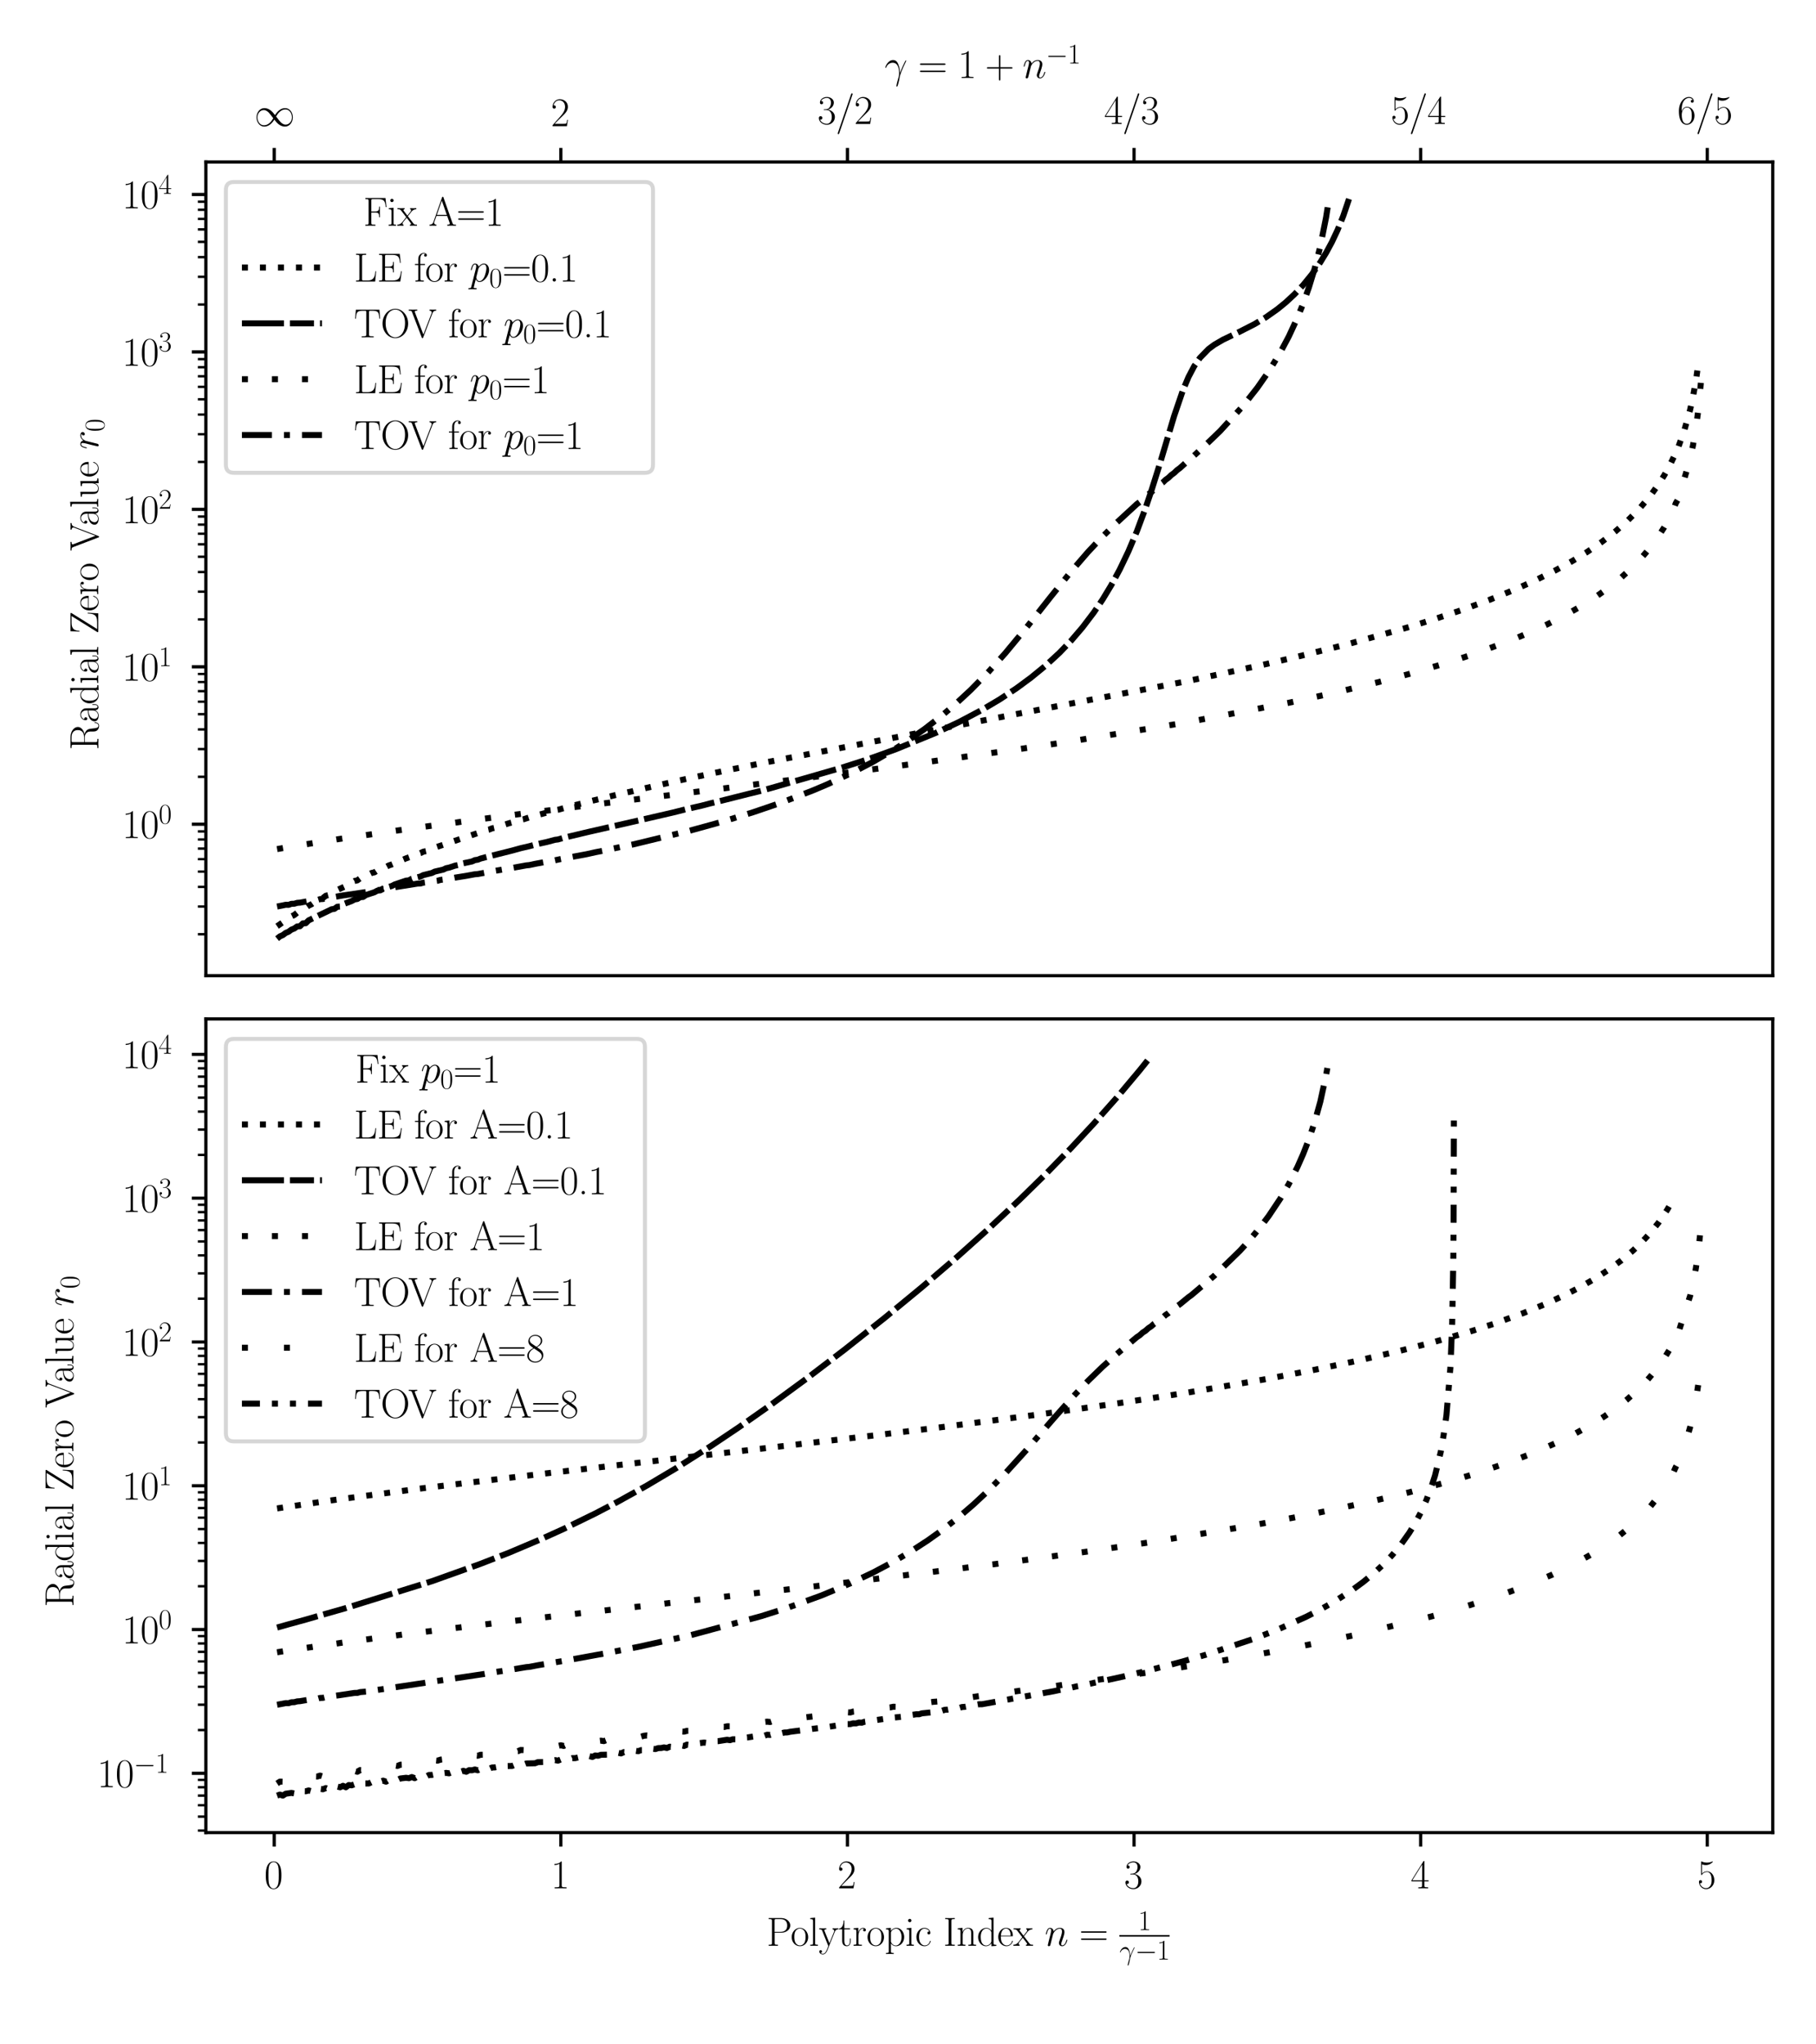 <?xml version="1.0" encoding="utf-8" standalone="no"?>
<!DOCTYPE svg PUBLIC "-//W3C//DTD SVG 1.1//EN"
  "http://www.w3.org/Graphics/SVG/1.1/DTD/svg11.dtd">
<svg height="510.236pt" version="1.1" viewBox="0 0 453.543 510.236" width="453.543pt" xmlns="http://www.w3.org/2000/svg" xmlns:xlink="http://www.w3.org/1999/xlink">
 <defs>
  <style type="text/css">*{stroke-linecap:butt;stroke-linejoin:round;}</style>
 </defs>
 <g id="figure_1">
  <g id="patch_1">
   <path d="M 0 510.236 
L 453.543 510.236 
L 453.543 0 
L 0 0 
z
" style="fill:#ffffff;"/>
  </g>
  <g id="axes_1">
   <g id="patch_2">
    <path d="M 51.416 243.591 
L 442.743 243.591 
L 442.743 40.44 
L 51.416 40.44 
z
" style="fill:#ffffff;"/>
   </g>
   <g id="matplotlib.axis_1">
    <g id="xtick_1">
     <g id="line2d_1">
      <defs>
       <path d="M 0 0 
L 0 -3.5 
" id="m730824e930" style="stroke:#000000;stroke-width:0.8;"/>
      </defs>
      <g>
       <use style="stroke:#000000;stroke-width:0.8;" x="68.488" xlink:href="#m730824e930" y="40.44"/>
      </g>
     </g>
     <g id="text_1">
      <!-- $\infty$ -->
      <g transform="translate(63.507 31.503)scale(0.1 -0.1)">
       <defs>
        <path d="M 3251 1736 
C 2906 2170 2829 2266 2630 2426 
C 2272 2713 1914 2828 1587 2828 
C 838 2828 352 2126 352 1379 
C 352 645 826 -64 1562 -64 
C 2298 -64 2829 517 3142 1028 
C 3488 594 3565 498 3763 338 
C 4122 51 4480 -64 4806 -64 
C 5555 -64 6042 638 6042 1385 
C 6042 2119 5568 2828 4832 2828 
C 4096 2828 3565 2247 3251 1736 
z
M 3418 1519 
C 3680 1979 4154 2624 4877 2624 
C 5555 2624 5901 1960 5901 1385 
C 5901 760 5472 242 4909 242 
C 4538 242 4250 511 4115 645 
C 3955 817 3808 1015 3418 1519 
z
M 2976 1245 
C 2714 785 2240 140 1517 140 
C 838 140 493 804 493 1379 
C 493 2004 922 2521 1485 2521 
C 1856 2521 2144 2253 2278 2119 
C 2438 1947 2586 1749 2976 1245 
z
" id="CMSY10-31" transform="scale(0.016)"/>
       </defs>
       <use transform="scale(0.996)" xlink:href="#CMSY10-31"/>
      </g>
     </g>
    </g>
    <g id="xtick_2">
     <g id="line2d_2">
      <g>
       <use style="stroke:#000000;stroke-width:0.8;" x="140.068" xlink:href="#m730824e930" y="40.44"/>
      </g>
     </g>
     <g id="text_2">
      <!-- 2 -->
      <g transform="translate(137.577 31.503)scale(0.1 -0.1)">
       <defs>
        <path d="M 2669 990 
L 2554 990 
C 2490 537 2438 460 2413 422 
C 2381 371 1920 371 1830 371 
L 602 371 
C 832 620 1280 1073 1824 1596 
C 2214 1966 2669 2400 2669 3033 
C 2669 3788 2067 4224 1395 4224 
C 691 4224 262 3603 262 3027 
C 262 2777 448 2745 525 2745 
C 589 2745 781 2783 781 3007 
C 781 3206 614 3264 525 3264 
C 486 3264 448 3257 422 3244 
C 544 3788 915 4057 1306 4057 
C 1862 4057 2227 3616 2227 3033 
C 2227 2477 1901 1998 1536 1583 
L 262 147 
L 262 0 
L 2515 0 
L 2669 990 
z
" id="CMR17-32" transform="scale(0.016)"/>
       </defs>
       <use transform="scale(0.996)" xlink:href="#CMR17-32"/>
      </g>
     </g>
    </g>
    <g id="xtick_3">
     <g id="line2d_3">
      <g>
       <use style="stroke:#000000;stroke-width:0.8;" x="211.648" xlink:href="#m730824e930" y="40.44"/>
      </g>
     </g>
     <g id="text_3">
      <!-- 3/2 -->
      <g transform="translate(204.176 30.949)scale(0.1 -0.1)">
       <defs>
        <path d="M 1414 2176 
C 1984 2176 2234 1673 2234 1094 
C 2234 322 1824 25 1453 25 
C 1114 25 563 193 390 691 
C 422 678 454 678 486 678 
C 640 678 755 780 755 947 
C 755 1132 614 1216 486 1216 
C 378 1216 211 1164 211 927 
C 211 335 787 -128 1466 -128 
C 2176 -128 2720 432 2720 1087 
C 2720 1718 2208 2176 1600 2246 
C 2086 2347 2554 2776 2554 3353 
C 2554 3856 2048 4224 1472 4224 
C 890 4224 378 3862 378 3347 
C 378 3123 544 3084 627 3084 
C 762 3084 877 3167 877 3334 
C 877 3500 762 3584 627 3584 
C 602 3584 570 3584 544 3571 
C 730 3999 1235 4076 1459 4076 
C 1683 4076 2106 3966 2106 3347 
C 2106 3167 2080 2851 1862 2574 
C 1670 2329 1453 2316 1242 2297 
C 1210 2297 1062 2284 1037 2284 
C 992 2278 966 2272 966 2227 
C 966 2182 973 2176 1101 2176 
L 1414 2176 
z
" id="CMR17-33" transform="scale(0.016)"/>
        <path d="M 2605 4575 
C 2637 4658 2637 4671 2637 4684 
C 2637 4761 2579 4800 2528 4800 
C 2451 4800 2426 4748 2400 4671 
L 326 -1376 
C 294 -1460 294 -1472 294 -1485 
C 294 -1562 352 -1600 403 -1600 
C 480 -1600 506 -1549 531 -1472 
L 2605 4575 
z
" id="CMR17-2f" transform="scale(0.016)"/>
       </defs>
       <use transform="scale(0.996)" xlink:href="#CMR17-33"/>
       <use transform="translate(45.69 0)scale(0.996)" xlink:href="#CMR17-2f"/>
       <use transform="translate(91.381 0)scale(0.996)" xlink:href="#CMR17-32"/>
      </g>
     </g>
    </g>
    <g id="xtick_4">
     <g id="line2d_4">
      <g>
       <use style="stroke:#000000;stroke-width:0.8;" x="283.228" xlink:href="#m730824e930" y="40.44"/>
      </g>
     </g>
     <g id="text_4">
      <!-- 4/3 -->
      <g transform="translate(275.756 30.949)scale(0.1 -0.1)">
       <defs>
        <path d="M 2150 4147 
C 2150 4281 2144 4288 2029 4288 
L 128 1254 
L 128 1088 
L 1779 1088 
L 1779 460 
C 1779 230 1766 166 1318 166 
L 1197 166 
L 1197 0 
C 1402 12 1747 12 1965 12 
C 2182 12 2528 12 2733 0 
L 2733 166 
L 2611 166 
C 2163 166 2150 230 2150 460 
L 2150 1088 
L 2803 1088 
L 2803 1254 
L 2150 1254 
L 2150 4147 
z
M 1798 3723 
L 1798 1254 
L 256 1254 
L 1798 3723 
z
" id="CMR17-34" transform="scale(0.016)"/>
       </defs>
       <use transform="scale(0.996)" xlink:href="#CMR17-34"/>
       <use transform="translate(45.69 0)scale(0.996)" xlink:href="#CMR17-2f"/>
       <use transform="translate(91.381 0)scale(0.996)" xlink:href="#CMR17-33"/>
      </g>
     </g>
    </g>
    <g id="xtick_5">
     <g id="line2d_5">
      <g>
       <use style="stroke:#000000;stroke-width:0.8;" x="354.807" xlink:href="#m730824e930" y="40.44"/>
      </g>
     </g>
     <g id="text_5">
      <!-- 5/4 -->
      <g transform="translate(347.335 30.949)scale(0.1 -0.1)">
       <defs>
        <path d="M 730 3750 
C 794 3724 1056 3641 1325 3641 
C 1920 3641 2246 3961 2432 4140 
C 2432 4191 2432 4224 2394 4224 
C 2387 4224 2374 4224 2323 4198 
C 2099 4102 1837 4032 1517 4032 
C 1325 4032 1037 4055 723 4191 
C 653 4224 640 4224 634 4224 
C 602 4224 595 4217 595 4090 
L 595 2231 
C 595 2113 595 2080 659 2080 
C 691 2080 704 2093 736 2139 
C 941 2435 1222 2560 1542 2560 
C 1766 2560 2246 2415 2246 1293 
C 2246 1087 2246 716 2054 422 
C 1894 159 1645 25 1370 25 
C 947 25 518 319 403 812 
C 429 806 480 793 506 793 
C 589 793 749 838 749 1036 
C 749 1209 627 1280 506 1280 
C 358 1280 262 1190 262 1011 
C 262 454 704 -128 1382 -128 
C 2042 -128 2669 441 2669 1267 
C 2669 2054 2170 2662 1549 2662 
C 1222 2662 947 2540 730 2304 
L 730 3750 
z
" id="CMR17-35" transform="scale(0.016)"/>
       </defs>
       <use transform="scale(0.996)" xlink:href="#CMR17-35"/>
       <use transform="translate(45.69 0)scale(0.996)" xlink:href="#CMR17-2f"/>
       <use transform="translate(91.381 0)scale(0.996)" xlink:href="#CMR17-34"/>
      </g>
     </g>
    </g>
    <g id="xtick_6">
     <g id="line2d_6">
      <g>
       <use style="stroke:#000000;stroke-width:0.8;" x="426.387" xlink:href="#m730824e930" y="40.44"/>
      </g>
     </g>
     <g id="text_6">
      <!-- 6/5 -->
      <g transform="translate(418.915 30.949)scale(0.1 -0.1)">
       <defs>
        <path d="M 678 2198 
C 678 3712 1395 4076 1811 4076 
C 1946 4076 2272 4049 2400 3782 
C 2298 3782 2106 3782 2106 3558 
C 2106 3385 2246 3328 2336 3328 
C 2394 3328 2566 3353 2566 3571 
C 2566 3987 2246 4224 1805 4224 
C 1043 4224 243 3411 243 2011 
C 243 257 966 -128 1478 -128 
C 2099 -128 2688 431 2688 1295 
C 2688 2101 2170 2688 1517 2688 
C 1126 2688 838 2430 678 1979 
L 678 2198 
z
M 1478 25 
C 691 25 691 1212 691 1450 
C 691 1914 909 2585 1504 2585 
C 1613 2585 1926 2585 2138 2140 
C 2253 1889 2253 1624 2253 1302 
C 2253 954 2253 696 2118 438 
C 1978 173 1773 25 1478 25 
z
" id="CMR17-36" transform="scale(0.016)"/>
       </defs>
       <use transform="scale(0.996)" xlink:href="#CMR17-36"/>
       <use transform="translate(45.69 0)scale(0.996)" xlink:href="#CMR17-2f"/>
       <use transform="translate(91.381 0)scale(0.996)" xlink:href="#CMR17-35"/>
      </g>
     </g>
    </g>
    <g id="text_7">
     <!-- $\gamma=1+n^{-1}$ -->
     <g transform="translate(220.914 19.477)scale(0.1 -0.1)">
      <defs>
       <path d="M 2419 785 
C 2406 1097 2394 1586 2150 2158 
C 2022 2476 1805 2816 1338 2816 
C 550 2816 122 1815 122 1649 
C 122 1592 166 1592 186 1592 
C 243 1592 243 1605 275 1688 
C 410 2081 819 2393 1261 2393 
C 2150 2393 2278 1408 2278 779 
C 2278 378 2234 245 2195 118 
C 2074 -276 1862 -1064 1862 -1242 
C 1862 -1293 1882 -1351 1933 -1351 
C 2029 -1351 2086 -1140 2157 -886 
C 2310 -327 2349 -47 2381 207 
C 2400 360 2765 1409 3270 2407 
C 3315 2509 3405 2681 3405 2700 
C 3405 2707 3398 2752 3341 2752 
C 3328 2752 3296 2752 3283 2726 
C 3270 2713 3046 2280 2854 1848 
C 2758 1630 2630 1344 2419 785 
z
" id="CMMI12-d" transform="scale(0.016)"/>
       <path d="M 4115 2048 
C 4211 2048 4307 2048 4307 2156 
C 4307 2272 4198 2272 4090 2272 
L 512 2272 
C 403 2272 294 2272 294 2156 
C 294 2048 390 2048 486 2048 
L 4115 2048 
z
M 4090 927 
C 4198 927 4307 927 4307 1043 
C 4307 1152 4211 1152 4115 1152 
L 486 1152 
C 390 1152 294 1152 294 1043 
C 294 927 403 927 512 927 
L 4090 927 
z
" id="CMR17-3d" transform="scale(0.016)"/>
       <path d="M 1702 4083 
C 1702 4217 1696 4224 1606 4224 
C 1357 3927 979 3833 621 3820 
C 602 3820 570 3820 563 3808 
C 557 3795 557 3782 557 3648 
C 755 3648 1088 3686 1344 3839 
L 1344 467 
C 1344 243 1331 166 781 166 
L 589 166 
L 589 0 
C 896 6 1216 12 1523 12 
C 1830 12 2150 6 2458 0 
L 2458 166 
L 2266 166 
C 1715 166 1702 236 1702 467 
L 1702 4083 
z
" id="CMR17-31" transform="scale(0.016)"/>
       <path d="M 2413 1472 
L 4109 1472 
C 4198 1472 4307 1472 4307 1580 
C 4307 1696 4205 1696 4109 1696 
L 2413 1696 
L 2413 3385 
C 2413 3475 2413 3584 2304 3584 
C 2189 3584 2189 3481 2189 3385 
L 2189 1696 
L 493 1696 
C 403 1696 294 1696 294 1587 
C 294 1472 397 1472 493 1472 
L 2189 1472 
L 2189 -194 
C 2189 -282 2189 -391 2298 -391 
C 2413 -391 2413 -289 2413 -194 
L 2413 1472 
z
" id="CMR17-2b" transform="scale(0.016)"/>
       <path d="M 1318 1870 
C 1331 1909 1491 2228 1728 2432 
C 1894 2585 2112 2687 2362 2687 
C 2618 2687 2707 2496 2707 2241 
C 2707 1877 2445 1149 2317 804 
C 2259 651 2227 568 2227 453 
C 2227 166 2426 -64 2733 -64 
C 3328 -64 3552 874 3552 913 
C 3552 945 3526 970 3488 970 
C 3430 970 3424 951 3392 842 
C 3245 319 3002 64 2752 64 
C 2688 64 2586 70 2586 274 
C 2586 434 2656 625 2694 715 
C 2822 1066 3091 1781 3091 2145 
C 3091 2528 2867 2816 2381 2816 
C 1811 2816 1510 2413 1395 2253 
C 1376 2617 1114 2816 832 2816 
C 627 2816 486 2694 378 2477 
C 262 2247 173 1864 173 1838 
C 173 1813 198 1781 243 1781 
C 294 1781 301 1787 339 1934 
C 442 2324 557 2687 813 2687 
C 960 2687 1011 2585 1011 2394 
C 1011 2253 947 2004 902 1807 
L 723 1117 
C 698 996 627 708 595 593 
C 550 427 480 127 480 95 
C 480 6 550 -64 646 -64 
C 723 -64 813 -26 864 70 
C 877 102 934 325 966 453 
L 1107 1028 
L 1318 1870 
z
" id="CMMI12-6e" transform="scale(0.016)"/>
       <path d="M 4218 1472 
C 4326 1472 4442 1472 4442 1600 
C 4442 1728 4326 1728 4218 1728 
L 755 1728 
C 646 1728 531 1728 531 1600 
C 531 1472 646 1472 755 1472 
L 4218 1472 
z
" id="CMSY10-0" transform="scale(0.016)"/>
      </defs>
      <use transform="scale(0.996)" xlink:href="#CMMI12-d"/>
      <use transform="translate(83.693 0)scale(0.996)" xlink:href="#CMR17-3d"/>
      <use transform="translate(183.081 0)scale(0.996)" xlink:href="#CMR17-31"/>
      <use transform="translate(250.911 0)scale(0.996)" xlink:href="#CMR17-2b"/>
      <use transform="translate(344.765 0)scale(0.996)" xlink:href="#CMMI12-6e"/>
      <use transform="translate(402.995 36.154)scale(0.697)" xlink:href="#CMSY10-0"/>
      <use transform="translate(457.236 36.154)scale(0.697)" xlink:href="#CMR17-31"/>
     </g>
    </g>
   </g>
   <g id="matplotlib.axis_2">
    <g id="ytick_1">
     <g id="line2d_7">
      <defs>
       <path d="M 0 0 
L -3.5 0 
" id="m2545b3e259" style="stroke:#000000;stroke-width:0.8;"/>
      </defs>
      <g>
       <use style="stroke:#000000;stroke-width:0.8;" x="51.416" xlink:href="#m2545b3e259" y="205.782"/>
      </g>
     </g>
     <g id="text_8">
      <!-- $\mathdefault{10^{0}}$ -->
      <g transform="translate(30.482 209.241)scale(0.1 -0.1)">
       <defs>
        <path d="M 2688 2038 
C 2688 2430 2682 3099 2413 3613 
C 2176 4063 1798 4224 1466 4224 
C 1158 4224 768 4082 525 3620 
C 269 3137 243 2539 243 2038 
C 243 1671 250 1112 448 623 
C 723 -39 1216 -128 1466 -128 
C 1760 -128 2208 -7 2470 604 
C 2662 1048 2688 1568 2688 2038 
z
M 1466 -26 
C 1056 -26 813 328 723 816 
C 653 1196 653 1749 653 2109 
C 653 2604 653 3015 736 3407 
C 858 3954 1216 4121 1466 4121 
C 1728 4121 2067 3947 2189 3420 
C 2272 3054 2278 2623 2278 2109 
C 2278 1691 2278 1176 2202 797 
C 2067 96 1690 -26 1466 -26 
z
" id="CMR17-30" transform="scale(0.016)"/>
       </defs>
       <use transform="scale(0.996)" xlink:href="#CMR17-31"/>
       <use transform="translate(45.69 0)scale(0.996)" xlink:href="#CMR17-30"/>
       <use transform="translate(91.381 36.154)scale(0.697)" xlink:href="#CMR17-30"/>
      </g>
     </g>
    </g>
    <g id="ytick_2">
     <g id="line2d_8">
      <g>
       <use style="stroke:#000000;stroke-width:0.8;" x="51.416" xlink:href="#m2545b3e259" y="166.476"/>
      </g>
     </g>
     <g id="text_9">
      <!-- $\mathdefault{10^{1}}$ -->
      <g transform="translate(30.482 169.936)scale(0.1 -0.1)">
       <use transform="scale(0.996)" xlink:href="#CMR17-31"/>
       <use transform="translate(45.69 0)scale(0.996)" xlink:href="#CMR17-30"/>
       <use transform="translate(91.381 36.154)scale(0.697)" xlink:href="#CMR17-31"/>
      </g>
     </g>
    </g>
    <g id="ytick_3">
     <g id="line2d_9">
      <g>
       <use style="stroke:#000000;stroke-width:0.8;" x="51.416" xlink:href="#m2545b3e259" y="127.171"/>
      </g>
     </g>
     <g id="text_10">
      <!-- $\mathdefault{10^{2}}$ -->
      <g transform="translate(30.482 130.63)scale(0.1 -0.1)">
       <use transform="scale(0.996)" xlink:href="#CMR17-31"/>
       <use transform="translate(45.69 0)scale(0.996)" xlink:href="#CMR17-30"/>
       <use transform="translate(91.381 36.154)scale(0.697)" xlink:href="#CMR17-32"/>
      </g>
     </g>
    </g>
    <g id="ytick_4">
     <g id="line2d_10">
      <g>
       <use style="stroke:#000000;stroke-width:0.8;" x="51.416" xlink:href="#m2545b3e259" y="87.865"/>
      </g>
     </g>
     <g id="text_11">
      <!-- $\mathdefault{10^{3}}$ -->
      <g transform="translate(30.482 91.324)scale(0.1 -0.1)">
       <use transform="scale(0.996)" xlink:href="#CMR17-31"/>
       <use transform="translate(45.69 0)scale(0.996)" xlink:href="#CMR17-30"/>
       <use transform="translate(91.381 36.154)scale(0.697)" xlink:href="#CMR17-33"/>
      </g>
     </g>
    </g>
    <g id="ytick_5">
     <g id="line2d_11">
      <g>
       <use style="stroke:#000000;stroke-width:0.8;" x="51.416" xlink:href="#m2545b3e259" y="48.559"/>
      </g>
     </g>
     <g id="text_12">
      <!-- $\mathdefault{10^{4}}$ -->
      <g transform="translate(30.482 52.018)scale(0.1 -0.1)">
       <use transform="scale(0.996)" xlink:href="#CMR17-31"/>
       <use transform="translate(45.69 0)scale(0.996)" xlink:href="#CMR17-30"/>
       <use transform="translate(91.381 36.154)scale(0.697)" xlink:href="#CMR17-34"/>
      </g>
     </g>
    </g>
    <g id="ytick_6">
     <g id="line2d_12">
      <defs>
       <path d="M 0 0 
L -2 0 
" id="mb483effaf8" style="stroke:#000000;stroke-width:0.6;"/>
      </defs>
      <g>
       <use style="stroke:#000000;stroke-width:0.6;" x="51.416" xlink:href="#mb483effaf8" y="233.256"/>
      </g>
     </g>
    </g>
    <g id="ytick_7">
     <g id="line2d_13">
      <g>
       <use style="stroke:#000000;stroke-width:0.6;" x="51.416" xlink:href="#mb483effaf8" y="226.334"/>
      </g>
     </g>
    </g>
    <g id="ytick_8">
     <g id="line2d_14">
      <g>
       <use style="stroke:#000000;stroke-width:0.6;" x="51.416" xlink:href="#mb483effaf8" y="221.423"/>
      </g>
     </g>
    </g>
    <g id="ytick_9">
     <g id="line2d_15">
      <g>
       <use style="stroke:#000000;stroke-width:0.6;" x="51.416" xlink:href="#mb483effaf8" y="217.614"/>
      </g>
     </g>
    </g>
    <g id="ytick_10">
     <g id="line2d_16">
      <g>
       <use style="stroke:#000000;stroke-width:0.6;" x="51.416" xlink:href="#mb483effaf8" y="214.502"/>
      </g>
     </g>
    </g>
    <g id="ytick_11">
     <g id="line2d_17">
      <g>
       <use style="stroke:#000000;stroke-width:0.6;" x="51.416" xlink:href="#mb483effaf8" y="211.871"/>
      </g>
     </g>
    </g>
    <g id="ytick_12">
     <g id="line2d_18">
      <g>
       <use style="stroke:#000000;stroke-width:0.6;" x="51.416" xlink:href="#mb483effaf8" y="209.591"/>
      </g>
     </g>
    </g>
    <g id="ytick_13">
     <g id="line2d_19">
      <g>
       <use style="stroke:#000000;stroke-width:0.6;" x="51.416" xlink:href="#mb483effaf8" y="207.581"/>
      </g>
     </g>
    </g>
    <g id="ytick_14">
     <g id="line2d_20">
      <g>
       <use style="stroke:#000000;stroke-width:0.6;" x="51.416" xlink:href="#mb483effaf8" y="193.95"/>
      </g>
     </g>
    </g>
    <g id="ytick_15">
     <g id="line2d_21">
      <g>
       <use style="stroke:#000000;stroke-width:0.6;" x="51.416" xlink:href="#mb483effaf8" y="187.028"/>
      </g>
     </g>
    </g>
    <g id="ytick_16">
     <g id="line2d_22">
      <g>
       <use style="stroke:#000000;stroke-width:0.6;" x="51.416" xlink:href="#mb483effaf8" y="182.118"/>
      </g>
     </g>
    </g>
    <g id="ytick_17">
     <g id="line2d_23">
      <g>
       <use style="stroke:#000000;stroke-width:0.6;" x="51.416" xlink:href="#mb483effaf8" y="178.309"/>
      </g>
     </g>
    </g>
    <g id="ytick_18">
     <g id="line2d_24">
      <g>
       <use style="stroke:#000000;stroke-width:0.6;" x="51.416" xlink:href="#mb483effaf8" y="175.196"/>
      </g>
     </g>
    </g>
    <g id="ytick_19">
     <g id="line2d_25">
      <g>
       <use style="stroke:#000000;stroke-width:0.6;" x="51.416" xlink:href="#mb483effaf8" y="172.565"/>
      </g>
     </g>
    </g>
    <g id="ytick_20">
     <g id="line2d_26">
      <g>
       <use style="stroke:#000000;stroke-width:0.6;" x="51.416" xlink:href="#mb483effaf8" y="170.285"/>
      </g>
     </g>
    </g>
    <g id="ytick_21">
     <g id="line2d_27">
      <g>
       <use style="stroke:#000000;stroke-width:0.6;" x="51.416" xlink:href="#mb483effaf8" y="168.275"/>
      </g>
     </g>
    </g>
    <g id="ytick_22">
     <g id="line2d_28">
      <g>
       <use style="stroke:#000000;stroke-width:0.6;" x="51.416" xlink:href="#mb483effaf8" y="154.644"/>
      </g>
     </g>
    </g>
    <g id="ytick_23">
     <g id="line2d_29">
      <g>
       <use style="stroke:#000000;stroke-width:0.6;" x="51.416" xlink:href="#mb483effaf8" y="147.723"/>
      </g>
     </g>
    </g>
    <g id="ytick_24">
     <g id="line2d_30">
      <g>
       <use style="stroke:#000000;stroke-width:0.6;" x="51.416" xlink:href="#mb483effaf8" y="142.812"/>
      </g>
     </g>
    </g>
    <g id="ytick_25">
     <g id="line2d_31">
      <g>
       <use style="stroke:#000000;stroke-width:0.6;" x="51.416" xlink:href="#mb483effaf8" y="139.003"/>
      </g>
     </g>
    </g>
    <g id="ytick_26">
     <g id="line2d_32">
      <g>
       <use style="stroke:#000000;stroke-width:0.6;" x="51.416" xlink:href="#mb483effaf8" y="135.891"/>
      </g>
     </g>
    </g>
    <g id="ytick_27">
     <g id="line2d_33">
      <g>
       <use style="stroke:#000000;stroke-width:0.6;" x="51.416" xlink:href="#mb483effaf8" y="133.259"/>
      </g>
     </g>
    </g>
    <g id="ytick_28">
     <g id="line2d_34">
      <g>
       <use style="stroke:#000000;stroke-width:0.6;" x="51.416" xlink:href="#mb483effaf8" y="130.98"/>
      </g>
     </g>
    </g>
    <g id="ytick_29">
     <g id="line2d_35">
      <g>
       <use style="stroke:#000000;stroke-width:0.6;" x="51.416" xlink:href="#mb483effaf8" y="128.969"/>
      </g>
     </g>
    </g>
    <g id="ytick_30">
     <g id="line2d_36">
      <g>
       <use style="stroke:#000000;stroke-width:0.6;" x="51.416" xlink:href="#mb483effaf8" y="115.338"/>
      </g>
     </g>
    </g>
    <g id="ytick_31">
     <g id="line2d_37">
      <g>
       <use style="stroke:#000000;stroke-width:0.6;" x="51.416" xlink:href="#mb483effaf8" y="108.417"/>
      </g>
     </g>
    </g>
    <g id="ytick_32">
     <g id="line2d_38">
      <g>
       <use style="stroke:#000000;stroke-width:0.6;" x="51.416" xlink:href="#mb483effaf8" y="103.506"/>
      </g>
     </g>
    </g>
    <g id="ytick_33">
     <g id="line2d_39">
      <g>
       <use style="stroke:#000000;stroke-width:0.6;" x="51.416" xlink:href="#mb483effaf8" y="99.697"/>
      </g>
     </g>
    </g>
    <g id="ytick_34">
     <g id="line2d_40">
      <g>
       <use style="stroke:#000000;stroke-width:0.6;" x="51.416" xlink:href="#mb483effaf8" y="96.585"/>
      </g>
     </g>
    </g>
    <g id="ytick_35">
     <g id="line2d_41">
      <g>
       <use style="stroke:#000000;stroke-width:0.6;" x="51.416" xlink:href="#mb483effaf8" y="93.953"/>
      </g>
     </g>
    </g>
    <g id="ytick_36">
     <g id="line2d_42">
      <g>
       <use style="stroke:#000000;stroke-width:0.6;" x="51.416" xlink:href="#mb483effaf8" y="91.674"/>
      </g>
     </g>
    </g>
    <g id="ytick_37">
     <g id="line2d_43">
      <g>
       <use style="stroke:#000000;stroke-width:0.6;" x="51.416" xlink:href="#mb483effaf8" y="89.663"/>
      </g>
     </g>
    </g>
    <g id="ytick_38">
     <g id="line2d_44">
      <g>
       <use style="stroke:#000000;stroke-width:0.6;" x="51.416" xlink:href="#mb483effaf8" y="76.033"/>
      </g>
     </g>
    </g>
    <g id="ytick_39">
     <g id="line2d_45">
      <g>
       <use style="stroke:#000000;stroke-width:0.6;" x="51.416" xlink:href="#mb483effaf8" y="69.111"/>
      </g>
     </g>
    </g>
    <g id="ytick_40">
     <g id="line2d_46">
      <g>
       <use style="stroke:#000000;stroke-width:0.6;" x="51.416" xlink:href="#mb483effaf8" y="64.2"/>
      </g>
     </g>
    </g>
    <g id="ytick_41">
     <g id="line2d_47">
      <g>
       <use style="stroke:#000000;stroke-width:0.6;" x="51.416" xlink:href="#mb483effaf8" y="60.391"/>
      </g>
     </g>
    </g>
    <g id="ytick_42">
     <g id="line2d_48">
      <g>
       <use style="stroke:#000000;stroke-width:0.6;" x="51.416" xlink:href="#mb483effaf8" y="57.279"/>
      </g>
     </g>
    </g>
    <g id="ytick_43">
     <g id="line2d_49">
      <g>
       <use style="stroke:#000000;stroke-width:0.6;" x="51.416" xlink:href="#mb483effaf8" y="54.648"/>
      </g>
     </g>
    </g>
    <g id="ytick_44">
     <g id="line2d_50">
      <g>
       <use style="stroke:#000000;stroke-width:0.6;" x="51.416" xlink:href="#mb483effaf8" y="52.368"/>
      </g>
     </g>
    </g>
    <g id="ytick_45">
     <g id="line2d_51">
      <g>
       <use style="stroke:#000000;stroke-width:0.6;" x="51.416" xlink:href="#mb483effaf8" y="50.358"/>
      </g>
     </g>
    </g>
    <g id="text_13">
     <!-- Radial Zero Value $r_0$ -->
     <g transform="translate(24.545 187.289)rotate(-90)scale(0.1 -0.1)">
      <defs>
       <path d="M 2509 2156 
C 3117 2278 3629 2689 3629 3203 
C 3629 3806 2950 4352 2054 4352 
L 333 4352 
L 333 4185 
C 774 4185 845 4185 845 3896 
L 845 428 
C 845 140 774 140 333 140 
L 333 -26 
C 518 -13 851 -13 1050 -13 
C 1248 -13 1581 -13 1766 -26 
L 1766 140 
C 1325 140 1254 140 1254 428 
L 1254 2112 
L 2003 2112 
C 2368 2112 2573 1964 2662 1881 
C 2918 1632 2918 1459 2918 1024 
C 2918 595 2918 377 3110 160 
C 3354 -103 3680 -128 3821 -128 
C 4294 -128 4365 403 4365 512 
C 4365 550 4365 595 4307 595 
C 4256 595 4250 556 4250 531 
C 4218 115 4032 -26 3834 -26 
C 3482 -26 3443 377 3405 768 
C 3386 902 3373 998 3360 1139 
C 3322 1459 3270 1926 2509 2156 
z
M 1984 2214 
L 1254 2214 
L 1254 3935 
C 1254 4153 1267 4185 1523 4185 
L 1990 4185 
C 2522 4185 3142 3999 3142 3203 
C 3142 2374 2464 2214 1984 2214 
z
" id="CMR17-52" transform="scale(0.016)"/>
       <path d="M 2304 1656 
C 2304 2048 2304 2275 2035 2534 
C 1798 2751 1523 2816 1306 2816 
C 800 2816 435 2408 435 1977 
C 435 1740 627 1728 666 1728 
C 749 1728 896 1779 896 1958 
C 896 2118 774 2188 666 2188 
C 640 2188 608 2182 589 2176 
C 723 2594 1069 2713 1293 2713 
C 1613 2713 1965 2421 1965 1875 
L 1965 1632 
C 1587 1619 1133 1568 774 1373 
C 371 1147 256 822 256 576 
C 256 77 832 -64 1171 -64 
C 1523 -64 1850 135 1990 505 
C 2003 219 2182 -39 2464 -39 
C 2598 -39 2938 51 2938 563 
L 2938 926 
L 2822 926 
L 2822 557 
C 2822 161 2650 109 2566 109 
C 2304 109 2304 446 2304 732 
L 2304 1656 
z
M 1965 887 
C 1965 323 1568 38 1216 38 
C 896 38 646 278 646 576 
C 646 771 730 1114 1101 1322 
C 1408 1497 1760 1523 1965 1536 
L 1965 887 
z
" id="CMR17-61" transform="scale(0.016)"/>
       <path d="M 1869 4345 
L 1869 4179 
C 2246 4179 2304 4141 2304 3843 
L 2304 2371 
C 2278 2403 2016 2816 1498 2816 
C 845 2816 211 2228 211 1376 
C 211 529 806 -64 1434 -64 
C 1978 -64 2259 361 2291 406 
L 2291 -64 
L 3066 -13 
L 3066 154 
C 2688 154 2630 193 2630 503 
L 2630 4416 
L 1869 4345 
z
M 2291 762 
C 2291 568 2176 393 2029 264 
C 1811 70 1594 38 1472 38 
C 1286 38 621 135 621 1369 
C 621 2636 1363 2713 1530 2713 
C 1824 2713 2061 2545 2208 2313 
C 2291 2177 2291 2157 2291 2041 
L 2291 762 
z
" id="CMR17-64" transform="scale(0.016)"/>
       <path d="M 992 3961 
C 992 4102 877 4224 730 4224 
C 589 4224 467 4108 467 3961 
C 467 3820 582 3699 730 3699 
C 870 3699 992 3814 992 3961 
z
M 243 2745 
L 243 2579 
C 602 2579 653 2540 653 2231 
L 653 443 
C 653 198 627 166 218 166 
L 218 0 
C 371 12 646 12 806 12 
C 960 12 1222 12 1370 0 
L 1370 166 
C 992 166 979 205 979 436 
L 979 2816 
L 243 2745 
z
" id="CMR17-69" transform="scale(0.016)"/>
       <path d="M 979 4416 
L 218 4345 
L 218 4179 
C 595 4179 653 4141 653 3835 
L 653 439 
C 653 198 627 166 218 166 
L 218 0 
C 371 12 653 12 813 12 
C 979 12 1261 12 1414 0 
L 1414 166 
C 1005 166 979 191 979 439 
L 979 4416 
z
" id="CMR17-6c" transform="scale(0.016)"/>
       <path d="M 3302 4223 
C 3302 4345 3296 4352 3162 4352 
L 442 4352 
L 378 2943 
L 493 2943 
C 531 3669 723 4185 1760 4185 
L 2816 4185 
L 339 204 
C 294 134 294 128 294 83 
C 294 0 307 0 435 0 
L 3245 0 
L 3334 1663 
L 3219 1663 
C 3162 828 3117 179 1894 179 
L 781 179 
L 3302 4223 
z
" id="CMR17-5a" transform="scale(0.016)"/>
       <path d="M 2438 1503 
C 2464 1529 2464 1542 2464 1606 
C 2464 2251 2118 2816 1389 2816 
C 710 2816 173 2175 173 1394 
C 173 554 781 -64 1459 -64 
C 2176 -64 2458 619 2458 755 
C 2458 800 2419 800 2406 800 
C 2362 800 2355 787 2330 709 
C 2189 270 1837 51 1504 51 
C 1229 51 954 206 781 490 
C 582 819 582 1200 582 1503 
L 2438 1503 
z
M 589 1600 
C 634 2511 1126 2713 1382 2713 
C 1818 2713 2112 2308 2118 1600 
L 589 1600 
z
" id="CMR17-65" transform="scale(0.016)"/>
       <path d="M 960 1517 
C 960 2134 1222 2713 1702 2713 
C 1747 2713 1792 2707 1837 2687 
C 1837 2687 1696 2642 1696 2475 
C 1696 2321 1818 2257 1914 2257 
C 1990 2257 2131 2302 2131 2482 
C 2131 2687 1926 2816 1709 2816 
C 1222 2816 1011 2340 947 2115 
L 941 2115 
L 941 2816 
L 198 2745 
L 198 2578 
C 576 2578 634 2540 634 2231 
L 634 443 
C 634 198 608 166 198 166 
L 198 0 
C 352 12 646 12 813 12 
C 998 12 1325 12 1498 0 
L 1498 166 
C 1037 166 960 166 960 455 
L 960 1517 
z
" id="CMR17-72" transform="scale(0.016)"/>
       <path d="M 2758 1356 
C 2758 2176 2163 2816 1466 2816 
C 768 2816 173 2176 173 1356 
C 173 550 768 -64 1466 -64 
C 2163 -64 2758 550 2758 1356 
z
M 1466 51 
C 1165 51 909 230 762 480 
C 602 768 582 1126 582 1408 
C 582 1676 595 2009 762 2297 
C 890 2508 1139 2713 1466 2713 
C 1754 2713 1997 2553 2150 2329 
C 2349 2028 2349 1606 2349 1408 
C 2349 1158 2336 774 2163 467 
C 1984 172 1709 51 1466 51 
z
" id="CMR17-6f" transform="scale(0.016)"/>
       <path d="M 3776 3762 
C 3834 3903 3936 4179 4365 4185 
L 4365 4352 
C 4218 4339 4051 4339 3891 4339 
C 3738 4339 3475 4339 3328 4352 
L 3328 4185 
C 3648 4166 3661 3942 3661 3903 
C 3661 3833 3642 3788 3622 3737 
L 2362 448 
L 1043 3903 
C 1024 3948 1011 3980 1011 4012 
C 1011 4185 1267 4185 1402 4185 
L 1402 4352 
C 1197 4339 896 4339 685 4339 
C 518 4339 218 4339 64 4352 
L 64 4185 
C 435 4185 506 4160 582 3955 
L 2106 -26 
C 2138 -116 2144 -128 2214 -128 
C 2285 -128 2291 -116 2323 -26 
L 3776 3762 
z
" id="CMR17-56" transform="scale(0.016)"/>
       <path d="M 1882 2745 
L 1882 2579 
C 2259 2579 2317 2540 2317 2229 
L 2317 1053 
C 2317 510 2029 38 1555 38 
C 1030 38 986 355 986 691 
L 986 2816 
L 211 2745 
L 211 2579 
C 467 2579 640 2579 646 2320 
L 646 1079 
C 646 646 646 368 813 187 
C 896 103 1056 -64 1517 -64 
C 2061 -64 2272 400 2323 536 
L 2330 536 
L 2330 -64 
L 3091 -13 
L 3091 154 
C 2714 154 2656 193 2656 503 
L 2656 2816 
L 1882 2745 
z
" id="CMR17-75" transform="scale(0.016)"/>
       <path d="M 2490 2633 
C 2291 2598 2189 2457 2189 2316 
C 2189 2163 2310 2111 2400 2111 
C 2579 2111 2726 2265 2726 2457 
C 2726 2651 2528 2816 2208 2816 
C 1952 2816 1658 2700 1389 2335 
C 1344 2660 1088 2816 832 2816 
C 582 2816 454 2642 378 2508 
C 269 2278 173 1892 173 1860 
C 173 1834 198 1801 243 1801 
C 294 1801 301 1808 339 1957 
C 435 2342 557 2687 813 2687 
C 966 2687 1011 2604 1011 2419 
C 1011 2278 947 2028 902 1827 
L 723 1130 
C 698 1007 627 716 595 600 
C 550 432 480 128 480 96 
C 480 6 550 -64 646 -64 
C 717 -64 838 -20 877 109 
C 896 160 1133 1136 1171 1285 
C 1203 1427 1242 1562 1274 1705 
C 1299 1795 1325 1898 1344 1982 
C 1363 2040 1536 2355 1696 2495 
C 1773 2566 1939 2687 2202 2687 
C 2304 2687 2406 2674 2490 2633 
z
" id="CMMI12-72" transform="scale(0.016)"/>
      </defs>
      <use transform="scale(0.996)" xlink:href="#CMR17-52"/>
      <use transform="translate(67.791 0)scale(0.996)" xlink:href="#CMR17-61"/>
      <use transform="translate(113.482 0)scale(0.996)" xlink:href="#CMR17-64"/>
      <use transform="translate(164.377 0)scale(0.996)" xlink:href="#CMR17-69"/>
      <use transform="translate(189.248 0)scale(0.996)" xlink:href="#CMR17-61"/>
      <use transform="translate(234.938 0)scale(0.996)" xlink:href="#CMR17-6c"/>
      <use transform="translate(289.886 0)scale(0.996)" xlink:href="#CMR17-5a"/>
      <use transform="translate(345.986 0)scale(0.996)" xlink:href="#CMR17-65"/>
      <use transform="translate(386.471 0)scale(0.996)" xlink:href="#CMR17-72"/>
      <use transform="translate(421.752 0)scale(0.996)" xlink:href="#CMR17-6f"/>
      <use transform="translate(497.519 0)scale(0.996)" xlink:href="#CMR17-56"/>
      <use transform="translate(558.784 0)scale(0.996)" xlink:href="#CMR17-61"/>
      <use transform="translate(604.474 0)scale(0.996)" xlink:href="#CMR17-6c"/>
      <use transform="translate(629.345 0)scale(0.996)" xlink:href="#CMR17-75"/>
      <use transform="translate(680.241 0)scale(0.996)" xlink:href="#CMR17-65"/>
      <use transform="translate(750.802 0)scale(0.996)" xlink:href="#CMMI12-72"/>
      <use transform="translate(794.763 -14.944)scale(0.697)" xlink:href="#CMR17-30"/>
     </g>
    </g>
   </g>
   <g id="line2d_52">
    <path clip-path="url(#pf2c3db3bbf)" d="M 69.204 231.245 
L 72.783 228.797 
L 73.499 228.452 
L 74.214 227.875 
L 74.93 227.512 
L 75.646 226.981 
L 76.362 226.621 
L 77.078 226.111 
L 77.793 225.774 
L 78.509 225.267 
L 79.225 224.968 
L 79.941 224.445 
L 80.657 224.198 
L 81.372 223.647 
L 82.088 223.461 
L 82.804 222.87 
L 86.383 221.211 
L 87.099 220.656 
L 87.815 220.388 
L 88.53 219.954 
L 89.246 219.796 
L 89.962 219.269 
L 90.678 219.038 
L 92.825 217.947 
L 93.541 217.786 
L 94.257 217.306 
L 94.973 217.11 
L 95.688 216.681 
L 96.404 216.459 
L 97.12 216.07 
L 97.836 215.833 
L 99.267 215.228 
L 101.415 214.308 
L 103.562 213.534 
L 104.278 213.191 
L 104.994 213.005 
L 105.71 212.648 
L 106.425 212.491 
L 107.141 212.115 
L 121.457 207.262 
L 122.173 207.113 
L 122.889 206.818 
L 123.604 206.658 
L 125.036 206.214 
L 127.183 205.523 
L 129.331 204.949 
L 130.047 204.688 
L 130.762 204.547 
L 132.194 204.078 
L 138.636 202.308 
L 139.352 202.179 
L 140.784 201.769 
L 142.931 201.18 
L 145.078 200.659 
L 147.942 199.917 
L 154.384 198.339 
L 157.963 197.547 
L 159.394 197.182 
L 167.984 195.235 
L 172.995 194.128 
L 178.005 193.076 
L 183.016 192.015 
L 185.163 191.601 
L 187.311 191.133 
L 190.174 190.553 
L 296.828 170 
L 315.439 165.972 
L 324.028 163.957 
L 336.912 160.745 
L 351.228 156.749 
L 358.386 154.534 
L 364.829 152.385 
L 371.987 149.763 
L 378.429 147.146 
L 383.439 144.897 
L 388.45 142.411 
L 392.745 140.037 
L 396.324 137.845 
L 399.903 135.405 
L 403.482 132.644 
L 406.345 130.133 
L 409.208 127.265 
L 412.071 123.908 
L 414.219 120.922 
L 415.65 118.653 
L 417.082 116.071 
L 418.514 113.079 
L 419.229 111.432 
L 420.661 107.417 
L 422.093 102.339 
L 422.808 99.136 
L 423.524 95.224 
L 424.24 90.191 
L 424.24 90.191 
" style="fill:none;stroke:#000000;stroke-dasharray:1.5,3;stroke-dashoffset:0;stroke-width:1.5;"/>
   </g>
   <g id="line2d_53">
    <path clip-path="url(#pf2c3db3bbf)" d="M 69.204 234.357 
L 69.92 233.78 
L 70.635 233.47 
L 71.351 232.926 
L 72.067 232.627 
L 72.783 232.101 
L 73.499 231.824 
L 74.214 231.302 
L 74.93 231.245 
L 75.646 230.532 
L 76.362 230.503 
L 77.078 229.784 
L 82.804 227.028 
L 83.52 226.913 
L 84.236 226.388 
L 84.951 226.334 
L 85.667 225.766 
L 87.815 224.968 
L 88.53 224.573 
L 89.246 224.45 
L 89.962 224 
L 90.678 223.948 
L 91.394 223.461 
L 93.541 222.754 
L 94.257 222.362 
L 94.973 222.299 
L 95.688 221.842 
L 97.836 221.211 
L 98.552 220.834 
L 101.415 219.868 
L 102.131 219.796 
L 102.846 219.401 
L 104.994 218.853 
L 105.71 218.49 
L 107.857 217.959 
L 108.573 217.613 
L 110.72 217.11 
L 111.436 216.762 
L 112.152 216.62 
L 113.583 216.143 
L 115.015 215.833 
L 115.731 215.537 
L 117.878 215.081 
L 118.594 214.747 
L 119.31 214.645 
L 120.025 214.36 
L 121.457 213.978 
L 127.899 212.365 
L 130.047 211.77 
L 132.194 211.272 
L 134.341 210.71 
L 136.489 210.244 
L 138.636 209.672 
L 139.352 209.591 
L 140.784 209.17 
L 145.794 207.979 
L 147.226 207.644 
L 157.963 205.195 
L 159.394 204.868 
L 167.984 202.884 
L 169.416 202.528 
L 171.563 201.98 
L 175.142 201.173 
L 177.289 200.608 
L 179.437 200.099 
L 187.311 198.117 
L 189.458 197.6 
L 192.321 196.825 
L 210.216 191.675 
L 216.658 189.603 
L 220.237 188.325 
L 223.816 187.028 
L 233.837 182.926 
L 239.564 180.24 
L 245.29 177.209 
L 249.585 174.671 
L 253.88 171.837 
L 257.459 169.2 
L 261.038 166.273 
L 264.617 162.97 
L 267.48 159.993 
L 270.343 156.653 
L 273.206 152.886 
L 275.354 149.706 
L 277.501 146.163 
L 279.649 142.192 
L 281.796 137.711 
L 283.943 132.627 
L 286.091 126.866 
L 287.522 122.631 
L 289.67 115.814 
L 293.249 103.833 
L 295.396 97.541 
L 296.828 94.123 
L 298.259 91.409 
L 299.691 89.337 
L 301.838 87.135 
L 303.27 86.076 
L 305.417 84.827 
L 309.712 82.756 
L 313.291 80.931 
L 316.154 79.221 
L 319.018 77.205 
L 321.165 75.452 
L 323.312 73.455 
L 325.46 71.169 
L 327.607 68.536 
L 329.754 65.47 
L 331.186 63.124 
L 332.618 60.475 
L 334.049 57.442 
L 335.481 53.906 
L 336.912 49.674 
L 336.912 49.674 
" style="fill:none;stroke:#000000;stroke-dasharray:10.5,1.5,6,1.5;stroke-dashoffset:0;stroke-width:1.5;"/>
   </g>
   <g id="line2d_54">
    <path clip-path="url(#pf2c3db3bbf)" d="M 69.204 211.993 
L 72.783 211.368 
L 76.362 210.807 
L 79.941 210.214 
L 82.088 209.914 
L 84.236 209.549 
L 85.667 209.33 
L 101.415 207.038 
L 103.562 206.748 
L 110.004 205.854 
L 113.583 205.402 
L 116.446 204.99 
L 134.341 202.657 
L 137.205 202.318 
L 142.931 201.565 
L 146.51 201.14 
L 150.089 200.664 
L 153.668 200.222 
L 164.405 198.874 
L 167.984 198.439 
L 175.858 197.446 
L 186.595 196.108 
L 195.9 194.924 
L 200.911 194.295 
L 208.785 193.272 
L 212.364 192.815 
L 225.964 191.011 
L 231.69 190.237 
L 253.164 187.229 
L 266.764 185.209 
L 296.112 180.404 
L 321.881 175.461 
L 334.049 172.786 
L 344.07 170.355 
L 351.944 168.265 
L 361.25 165.53 
L 368.408 163.194 
L 377.713 159.715 
L 382.008 157.91 
L 386.303 155.938 
L 390.597 153.763 
L 394.892 151.332 
L 398.471 149.066 
L 402.05 146.5 
L 404.913 144.183 
L 407.777 141.555 
L 409.924 139.32 
L 412.071 136.784 
L 414.219 133.86 
L 415.65 131.617 
L 417.082 129.068 
L 417.798 127.647 
L 418.514 125.653 
L 419.229 124.423 
L 422.093 114.612 
L 422.808 111.258 
L 423.524 107.119 
L 424.24 101.686 
L 424.956 93.743 
L 424.956 93.743 
" style="fill:none;stroke:#000000;stroke-dasharray:1.5,6;stroke-dashoffset:0;stroke-width:1.5;"/>
   </g>
   <g id="line2d_55">
    <path clip-path="url(#pf2c3db3bbf)" d="M 69.204 226.334 
L 70.635 226.052 
L 71.351 225.896 
L 72.067 225.913 
L 72.783 225.659 
L 73.499 225.637 
L 74.214 225.42 
L 74.93 225.366 
L 76.362 225.1 
L 78.509 224.718 
L 79.225 224.707 
L 79.941 224.484 
L 80.657 224.45 
L 81.372 224.253 
L 82.088 224.198 
L 83.52 223.948 
L 85.667 223.564 
L 93.541 222.412 
L 94.257 222.2 
L 94.973 222.187 
L 95.688 221.974 
L 96.404 221.965 
L 97.836 221.638 
L 104.278 220.609 
L 104.994 220.59 
L 105.71 220.378 
L 109.288 219.894 
L 110.004 219.686 
L 112.152 219.413 
L 113.583 219.131 
L 116.446 218.67 
L 118.594 218.276 
L 119.31 218.222 
L 120.741 217.959 
L 122.889 217.551 
L 127.899 216.7 
L 131.478 216.053 
L 132.194 215.987 
L 133.626 215.68 
L 136.489 215.154 
L 137.92 214.934 
L 140.068 214.471 
L 142.931 213.924 
L 146.51 213.267 
L 148.657 212.787 
L 150.805 212.365 
L 155.815 211.283 
L 157.963 210.864 
L 159.394 210.523 
L 172.279 207.392 
L 178.721 205.623 
L 181.584 204.797 
L 188.026 202.813 
L 195.184 200.377 
L 203.058 197.335 
L 206.637 195.82 
L 213.079 192.797 
L 218.09 190.175 
L 223.1 187.256 
L 226.679 184.967 
L 230.974 181.969 
L 235.269 178.636 
L 238.848 175.589 
L 242.427 172.275 
L 246.722 167.914 
L 251.017 163.138 
L 256.027 157.095 
L 262.469 148.943 
L 267.48 142.725 
L 271.775 137.76 
L 275.354 133.961 
L 278.933 130.458 
L 283.943 125.841 
L 284.659 125.324 
L 285.375 124.608 
L 286.091 124.1 
L 286.807 123.403 
L 287.522 122.889 
L 288.238 122.187 
L 288.954 121.686 
L 289.67 120.994 
L 290.386 120.487 
L 291.101 119.8 
L 291.817 119.285 
L 292.533 118.591 
L 293.249 118.078 
L 293.965 117.385 
L 294.68 116.859 
L 296.828 114.925 
L 297.544 114.371 
L 299.691 112.376 
L 301.123 111.058 
L 302.554 109.705 
L 304.702 107.635 
L 310.428 101.364 
L 314.007 96.825 
L 316.87 92.719 
L 319.733 88.028 
L 321.881 83.992 
L 324.028 79.353 
L 325.46 75.811 
L 326.891 71.784 
L 328.323 67.098 
L 329.754 61.455 
L 331.186 54.276 
L 331.902 49.744 
L 331.902 49.744 
" style="fill:none;stroke:#000000;stroke-dasharray:7.5,3,1.5,3;stroke-dashoffset:0;stroke-width:1.5;"/>
   </g>
   <g id="patch_3">
    <path d="M 51.416 243.591 
L 51.416 40.44 
" style="fill:none;stroke:#000000;stroke-linecap:square;stroke-linejoin:miter;stroke-width:0.8;"/>
   </g>
   <g id="patch_4">
    <path d="M 442.743 243.591 
L 442.743 40.44 
" style="fill:none;stroke:#000000;stroke-linecap:square;stroke-linejoin:miter;stroke-width:0.8;"/>
   </g>
   <g id="patch_5">
    <path d="M 51.416 243.591 
L 442.743 243.591 
" style="fill:none;stroke:#000000;stroke-linecap:square;stroke-linejoin:miter;stroke-width:0.8;"/>
   </g>
   <g id="patch_6">
    <path d="M 51.416 40.44 
L 442.743 40.44 
" style="fill:none;stroke:#000000;stroke-linecap:square;stroke-linejoin:miter;stroke-width:0.8;"/>
   </g>
   <g id="legend_1">
    <g id="patch_7">
     <path d="M 58.416 118.044 
L 161.085 118.044 
Q 163.085 118.044 163.085 116.044 
L 163.085 47.44 
Q 163.085 45.44 161.085 45.44 
L 58.416 45.44 
Q 56.416 45.44 56.416 47.44 
L 56.416 116.044 
Q 56.416 118.044 58.416 118.044 
z
" style="fill:#ffffff;opacity:0.8;stroke:#cccccc;stroke-linejoin:miter;"/>
    </g>
    <g id="text_14">
     <!-- Fix A=1 -->
     <g transform="translate(90.725 56.359)scale(0.1 -0.1)">
      <defs>
       <path d="M 3482 4339 
L 326 4339 
L 326 4172 
C 768 4172 838 4172 838 3883 
L 838 450 
C 838 166 768 166 326 166 
L 326 0 
C 512 12 870 12 1069 12 
C 1331 12 1638 12 1901 0 
L 1901 166 
L 1760 166 
C 1274 166 1261 229 1261 456 
L 1261 2073 
L 1837 2073 
C 2432 2073 2490 1865 2490 1334 
L 2605 1334 
L 2605 2991 
L 2490 2991 
C 2490 2451 2432 2240 1837 2240 
L 1261 2240 
L 1261 3922 
C 1261 4140 1274 4172 1530 4172 
L 2355 4172 
C 3322 4172 3430 3774 3520 2920 
L 3635 2920 
L 3482 4339 
z
" id="CMR17-46" transform="scale(0.016)"/>
       <path d="M 1664 1491 
C 1856 1740 2074 2022 2253 2233 
C 2464 2476 2707 2579 2989 2585 
L 2989 2752 
C 2880 2745 2656 2739 2541 2739 
C 2368 2739 2170 2739 2022 2752 
L 2022 2585 
C 2112 2572 2163 2508 2163 2419 
C 2163 2304 2099 2233 2067 2188 
L 1594 1587 
L 1030 2323 
C 973 2393 973 2406 973 2438 
C 973 2515 1037 2579 1146 2585 
L 1146 2752 
C 992 2739 717 2739 557 2739 
C 384 2739 179 2739 38 2752 
L 38 2585 
C 384 2585 461 2560 614 2368 
L 1350 1414 
C 1363 1401 1395 1363 1395 1344 
C 1395 1318 838 633 768 544 
C 480 198 179 172 6 166 
L 6 0 
C 115 6 339 12 454 12 
C 582 12 864 12 979 0 
L 979 166 
C 941 172 838 185 838 332 
C 838 448 890 518 947 595 
L 1478 1248 
L 2035 524 
C 2086 454 2163 358 2163 313 
C 2163 224 2086 172 1984 166 
L 1984 0 
C 2138 12 2413 12 2573 12 
C 2746 12 2950 12 3091 0 
L 3091 166 
C 2771 166 2675 179 2522 377 
L 1664 1491 
z
" id="CMR17-78" transform="scale(0.016)"/>
       <path d="M 2323 4441 
C 2291 4524 2278 4544 2214 4544 
C 2150 4544 2138 4524 2106 4441 
L 749 580 
C 627 236 371 166 147 166 
L 147 0 
C 262 12 518 12 640 12 
C 800 12 1056 12 1210 0 
L 1210 166 
C 909 179 864 382 864 459 
C 864 516 877 548 890 586 
L 1229 1536 
L 2906 1536 
L 3290 453 
C 3322 376 3322 363 3322 338 
C 3322 166 3046 166 2925 166 
L 2925 0 
C 3110 12 3443 12 3642 12 
C 3808 12 4128 12 4282 0 
L 4282 166 
C 3942 166 3827 166 3744 402 
L 2323 4441 
z
M 2067 3924 
L 2848 1702 
L 1286 1702 
L 2067 3924 
z
" id="CMR17-41" transform="scale(0.016)"/>
      </defs>
      <use transform="scale(0.996)" xlink:href="#CMR17-46"/>
      <use transform="translate(59.984 0)scale(0.996)" xlink:href="#CMR17-69"/>
      <use transform="translate(84.855 0)scale(0.996)" xlink:href="#CMR17-78"/>
      <use transform="translate(163.224 0)scale(0.996)" xlink:href="#CMR17-41"/>
      <use transform="translate(232.296 0)scale(0.996)" xlink:href="#CMR17-3d"/>
      <use transform="translate(304.011 0)scale(0.996)" xlink:href="#CMR17-31"/>
     </g>
    </g>
    <g id="line2d_56">
     <path d="M 60.416 66.796 
L 80.416 66.796 
" style="fill:none;stroke:#000000;stroke-dasharray:1.5,3;stroke-dashoffset:0;stroke-width:1.5;"/>
    </g>
    <g id="line2d_57"/>
    <g id="text_15">
     <!-- LE for $p_0$=0.1 -->
     <g transform="translate(88.416 70.296)scale(0.1 -0.1)">
      <defs>
       <path d="M 3469 1612 
L 3354 1612 
C 3302 981 3219 166 2125 166 
L 1530 166 
C 1274 166 1261 198 1261 414 
L 1261 3892 
C 1261 4121 1274 4185 1760 4185 
L 1901 4185 
L 1901 4352 
C 1638 4339 1331 4339 1069 4339 
C 870 4339 512 4339 326 4352 
L 326 4185 
C 768 4185 838 4185 838 3898 
L 838 453 
C 838 166 768 166 326 166 
L 326 0 
L 3315 0 
L 3469 1612 
z
" id="CMR17-4c" transform="scale(0.016)"/>
       <path d="M 3885 1614 
L 3770 1614 
C 3629 676 3546 166 2419 166 
L 1530 166 
C 1274 166 1261 198 1261 415 
L 1261 2176 
L 1862 2176 
C 2464 2176 2522 1959 2522 1429 
L 2637 1429 
L 2637 3086 
L 2522 3086 
C 2522 2558 2464 2342 1862 2342 
L 1261 2342 
L 1261 3924 
C 1261 4141 1274 4172 1530 4172 
L 2406 4172 
C 3398 4172 3514 3778 3603 2933 
L 3718 2933 
L 3565 4339 
L 326 4339 
L 326 4172 
C 768 4172 838 4172 838 3886 
L 838 453 
C 838 166 768 166 326 166 
L 326 0 
L 3654 0 
L 3885 1614 
z
" id="CMR17-45" transform="scale(0.016)"/>
       <path d="M 979 2585 
L 1709 2585 
L 1709 2752 
L 966 2752 
L 966 3539 
C 966 4076 1235 4377 1510 4377 
C 1594 4377 1690 4363 1754 4339 
C 1702 4326 1568 4281 1568 4121 
C 1568 3955 1696 3904 1786 3904 
C 1875 3904 2003 3955 2003 4121 
C 2003 4353 1773 4480 1517 4480 
C 1152 4480 653 4211 653 3526 
L 653 2752 
L 141 2752 
L 141 2585 
L 653 2585 
L 653 441 
C 653 198 627 166 218 166 
L 218 0 
C 371 12 666 12 832 12 
C 1018 12 1344 12 1517 0 
L 1517 166 
C 1056 166 979 166 979 454 
L 979 2585 
z
" id="CMR17-66" transform="scale(0.016)"/>
       <path d="M 275 -794 
C 230 -981 205 -1031 -58 -1031 
C -135 -1031 -199 -1031 -199 -1152 
C -199 -1165 -192 -1216 -122 -1216 
C -39 -1216 51 -1204 134 -1204 
L 410 -1204 
C 544 -1204 870 -1216 1005 -1216 
C 1043 -1216 1120 -1216 1120 -1101 
C 1120 -1031 1075 -1031 966 -1031 
C 672 -1031 653 -987 653 -937 
C 653 -863 941 217 979 364 
C 1050 185 1222 -64 1555 -64 
C 2278 -64 3059 874 3059 1813 
C 3059 2400 2726 2816 2246 2816 
C 1837 2816 1491 2419 1421 2330 
C 1370 2649 1120 2816 864 2816 
C 678 2816 531 2726 410 2483 
C 294 2253 205 1864 205 1838 
C 205 1813 230 1781 275 1781 
C 326 1781 333 1787 371 1934 
C 467 2311 589 2687 845 2687 
C 992 2687 1043 2585 1043 2394 
C 1043 2241 1024 2177 998 2062 
L 275 -794 
z
M 1382 1992 
C 1427 2170 1606 2356 1709 2445 
C 1779 2509 1990 2687 2234 2687 
C 2515 2687 2643 2407 2643 2075 
C 2643 1768 2464 1047 2304 715 
C 2144 370 1850 64 1555 64 
C 1120 64 1050 613 1050 638 
C 1050 657 1062 708 1069 740 
L 1382 1992 
z
" id="CMMI12-70" transform="scale(0.016)"/>
       <path d="M 1062 262 
C 1062 422 934 524 800 524 
C 672 524 538 422 538 262 
C 538 102 666 0 800 0 
C 928 0 1062 102 1062 262 
z
" id="CMR17-2e" transform="scale(0.016)"/>
      </defs>
      <use transform="scale(0.996)" xlink:href="#CMR17-4c"/>
      <use transform="translate(57.381 0)scale(0.996)" xlink:href="#CMR17-45"/>
      <use transform="translate(150.044 0)scale(0.996)" xlink:href="#CMR17-66"/>
      <use transform="translate(177.517 0)scale(0.996)" xlink:href="#CMR17-6f"/>
      <use transform="translate(223.208 0)scale(0.996)" xlink:href="#CMR17-72"/>
      <use transform="translate(288.564 0)scale(0.996)" xlink:href="#CMMI12-70"/>
      <use transform="translate(337.524 -14.944)scale(0.697)" xlink:href="#CMR17-30"/>
      <use transform="translate(370.005 0)scale(0.996)" xlink:href="#CMR17-3d"/>
      <use transform="translate(441.72 0)scale(0.996)" xlink:href="#CMR17-30"/>
      <use transform="translate(487.41 0)scale(0.996)" xlink:href="#CMR17-2e"/>
      <use transform="translate(512.282 0)scale(0.996)" xlink:href="#CMR17-31"/>
     </g>
    </g>
    <g id="line2d_58">
     <path d="M 60.416 80.733 
L 80.416 80.733 
" style="fill:none;stroke:#000000;stroke-dasharray:10.5,1.5,6,1.5;stroke-dashoffset:0;stroke-width:1.5;"/>
    </g>
    <g id="line2d_59"/>
    <g id="text_16">
     <!-- TOV for $p_0$=0.1 -->
     <g transform="translate(88.416 84.233)scale(0.1 -0.1)">
      <defs>
       <path d="M 3981 4332 
L 288 4332 
L 179 2924 
L 294 2924 
C 378 3981 467 4166 1453 4166 
C 1568 4166 1754 4166 1805 4159 
C 1926 4140 1926 4064 1926 3917 
L 1926 465 
C 1926 236 1907 166 1376 166 
L 1197 166 
L 1197 0 
C 1504 6 1824 12 2138 12 
C 2451 12 2771 6 3078 0 
L 3078 166 
L 2899 166 
C 2368 166 2349 236 2349 465 
L 2349 3917 
C 2349 4057 2349 4134 2464 4159 
C 2515 4166 2701 4166 2816 4166 
C 3795 4166 3891 3981 3974 2924 
L 4090 2924 
L 3981 4332 
z
" id="CMR17-54" transform="scale(0.016)"/>
       <path d="M 4307 2166 
C 4307 3488 3366 4480 2304 4480 
C 1216 4480 294 3475 294 2166 
C 294 857 1229 -128 2298 -128 
C 3392 -128 4307 876 4307 2166 
z
M 2304 -13 
C 1574 -13 781 722 781 2250 
C 781 3771 1651 4364 2298 4364 
C 2976 4364 3821 3752 3821 2250 
C 3821 696 3008 -13 2304 -13 
z
" id="CMR17-4f" transform="scale(0.016)"/>
      </defs>
      <use transform="scale(0.996)" xlink:href="#CMR17-54"/>
      <use transform="translate(66.51 0)scale(0.996)" xlink:href="#CMR17-4f"/>
      <use transform="translate(135.622 0)scale(0.996)" xlink:href="#CMR17-56"/>
      <use transform="translate(234.771 0)scale(0.996)" xlink:href="#CMR17-66"/>
      <use transform="translate(262.244 0)scale(0.996)" xlink:href="#CMR17-6f"/>
      <use transform="translate(307.935 0)scale(0.996)" xlink:href="#CMR17-72"/>
      <use transform="translate(373.291 0)scale(0.996)" xlink:href="#CMMI12-70"/>
      <use transform="translate(422.251 -14.944)scale(0.697)" xlink:href="#CMR17-30"/>
      <use transform="translate(454.732 0)scale(0.996)" xlink:href="#CMR17-3d"/>
      <use transform="translate(526.447 0)scale(0.996)" xlink:href="#CMR17-30"/>
      <use transform="translate(572.137 0)scale(0.996)" xlink:href="#CMR17-2e"/>
      <use transform="translate(597.008 0)scale(0.996)" xlink:href="#CMR17-31"/>
     </g>
    </g>
    <g id="line2d_60">
     <path d="M 60.416 94.67 
L 80.416 94.67 
" style="fill:none;stroke:#000000;stroke-dasharray:1.5,6;stroke-dashoffset:0;stroke-width:1.5;"/>
    </g>
    <g id="line2d_61"/>
    <g id="text_17">
     <!-- LE for $p_0$=1 -->
     <g transform="translate(88.416 98.17)scale(0.1 -0.1)">
      <use transform="scale(0.996)" xlink:href="#CMR17-4c"/>
      <use transform="translate(57.381 0)scale(0.996)" xlink:href="#CMR17-45"/>
      <use transform="translate(150.044 0)scale(0.996)" xlink:href="#CMR17-66"/>
      <use transform="translate(177.517 0)scale(0.996)" xlink:href="#CMR17-6f"/>
      <use transform="translate(223.208 0)scale(0.996)" xlink:href="#CMR17-72"/>
      <use transform="translate(288.564 0)scale(0.996)" xlink:href="#CMMI12-70"/>
      <use transform="translate(337.524 -14.944)scale(0.697)" xlink:href="#CMR17-30"/>
      <use transform="translate(370.005 0)scale(0.996)" xlink:href="#CMR17-3d"/>
      <use transform="translate(441.72 0)scale(0.996)" xlink:href="#CMR17-31"/>
     </g>
    </g>
    <g id="line2d_62">
     <path d="M 60.416 108.607 
L 80.416 108.607 
" style="fill:none;stroke:#000000;stroke-dasharray:7.5,3,1.5,3;stroke-dashoffset:0;stroke-width:1.5;"/>
    </g>
    <g id="line2d_63"/>
    <g id="text_18">
     <!-- TOV for $p_0$=1 -->
     <g transform="translate(88.416 112.107)scale(0.1 -0.1)">
      <use transform="scale(0.996)" xlink:href="#CMR17-54"/>
      <use transform="translate(66.51 0)scale(0.996)" xlink:href="#CMR17-4f"/>
      <use transform="translate(135.622 0)scale(0.996)" xlink:href="#CMR17-56"/>
      <use transform="translate(234.771 0)scale(0.996)" xlink:href="#CMR17-66"/>
      <use transform="translate(262.244 0)scale(0.996)" xlink:href="#CMR17-6f"/>
      <use transform="translate(307.935 0)scale(0.996)" xlink:href="#CMR17-72"/>
      <use transform="translate(373.291 0)scale(0.996)" xlink:href="#CMMI12-70"/>
      <use transform="translate(422.251 -14.944)scale(0.697)" xlink:href="#CMR17-30"/>
      <use transform="translate(454.732 0)scale(0.996)" xlink:href="#CMR17-3d"/>
      <use transform="translate(526.447 0)scale(0.996)" xlink:href="#CMR17-31"/>
     </g>
    </g>
   </g>
  </g>
  <g id="axes_2">
   <g id="patch_8">
    <path d="M 51.416 457.543 
L 442.743 457.543 
L 442.743 254.391 
L 51.416 254.391 
z
" style="fill:#ffffff;"/>
   </g>
   <g id="matplotlib.axis_3">
    <g id="xtick_7">
     <g id="line2d_64">
      <defs>
       <path d="M 0 0 
L 0 3.5 
" id="mf79cb512e5" style="stroke:#000000;stroke-width:0.8;"/>
      </defs>
      <g>
       <use style="stroke:#000000;stroke-width:0.8;" x="68.488" xlink:href="#mf79cb512e5" y="457.543"/>
      </g>
     </g>
     <g id="text_19">
      <!-- $\mathdefault{0}$ -->
      <g transform="translate(65.997 471.461)scale(0.1 -0.1)">
       <use transform="scale(0.996)" xlink:href="#CMR17-30"/>
      </g>
     </g>
    </g>
    <g id="xtick_8">
     <g id="line2d_65">
      <g>
       <use style="stroke:#000000;stroke-width:0.8;" x="140.068" xlink:href="#mf79cb512e5" y="457.543"/>
      </g>
     </g>
     <g id="text_20">
      <!-- $\mathdefault{1}$ -->
      <g transform="translate(137.577 471.461)scale(0.1 -0.1)">
       <use transform="scale(0.996)" xlink:href="#CMR17-31"/>
      </g>
     </g>
    </g>
    <g id="xtick_9">
     <g id="line2d_66">
      <g>
       <use style="stroke:#000000;stroke-width:0.8;" x="211.648" xlink:href="#mf79cb512e5" y="457.543"/>
      </g>
     </g>
     <g id="text_21">
      <!-- $\mathdefault{2}$ -->
      <g transform="translate(209.157 471.461)scale(0.1 -0.1)">
       <use transform="scale(0.996)" xlink:href="#CMR17-32"/>
      </g>
     </g>
    </g>
    <g id="xtick_10">
     <g id="line2d_67">
      <g>
       <use style="stroke:#000000;stroke-width:0.8;" x="283.228" xlink:href="#mf79cb512e5" y="457.543"/>
      </g>
     </g>
     <g id="text_22">
      <!-- $\mathdefault{3}$ -->
      <g transform="translate(280.737 471.461)scale(0.1 -0.1)">
       <use transform="scale(0.996)" xlink:href="#CMR17-33"/>
      </g>
     </g>
    </g>
    <g id="xtick_11">
     <g id="line2d_68">
      <g>
       <use style="stroke:#000000;stroke-width:0.8;" x="354.807" xlink:href="#mf79cb512e5" y="457.543"/>
      </g>
     </g>
     <g id="text_23">
      <!-- $\mathdefault{4}$ -->
      <g transform="translate(352.317 471.461)scale(0.1 -0.1)">
       <use transform="scale(0.996)" xlink:href="#CMR17-34"/>
      </g>
     </g>
    </g>
    <g id="xtick_12">
     <g id="line2d_69">
      <g>
       <use style="stroke:#000000;stroke-width:0.8;" x="426.387" xlink:href="#mf79cb512e5" y="457.543"/>
      </g>
     </g>
     <g id="text_24">
      <!-- $\mathdefault{5}$ -->
      <g transform="translate(423.897 471.461)scale(0.1 -0.1)">
       <use transform="scale(0.996)" xlink:href="#CMR17-35"/>
      </g>
     </g>
    </g>
    <g id="text_25">
     <!-- Polytropic Index $n=\frac{1}{\gamma-1}$ -->
     <g transform="translate(191.448 485.815)scale(0.1 -0.1)">
      <defs>
       <path d="M 1267 2048 
L 2291 2048 
C 3117 2048 3718 2583 3718 3187 
C 3718 3791 3130 4352 2291 4352 
L 333 4352 
L 333 4185 
C 774 4185 845 4185 845 3899 
L 845 453 
C 845 166 774 166 333 166 
L 333 0 
C 518 12 858 12 1056 12 
C 1254 12 1594 12 1779 0 
L 1779 166 
C 1338 166 1267 166 1267 453 
L 1267 2048 
z
M 1254 2182 
L 1254 3937 
C 1254 4153 1267 4185 1523 4185 
L 2170 4185 
C 2995 4185 3232 3715 3232 3187 
C 3232 2608 2950 2182 2170 2182 
L 1254 2182 
z
" id="CMR17-50" transform="scale(0.016)"/>
       <path d="M 2496 2183 
C 2656 2579 2944 2585 3034 2585 
L 3034 2752 
C 2912 2745 2752 2739 2630 2739 
C 2496 2739 2285 2739 2157 2752 
L 2157 2585 
C 2400 2566 2406 2384 2406 2332 
C 2406 2268 2394 2235 2362 2158 
L 1664 409 
L 902 2300 
C 870 2378 870 2423 870 2430 
C 870 2572 1018 2585 1171 2585 
L 1171 2752 
C 1018 2739 742 2739 582 2739 
C 410 2739 205 2739 64 2752 
L 64 2585 
C 410 2585 448 2553 531 2345 
L 1485 -31 
C 1197 -795 1030 -1242 627 -1242 
C 557 -1242 397 -1223 282 -1106 
C 429 -1093 493 -1002 493 -892 
C 493 -782 416 -685 288 -685 
C 147 -685 77 -782 77 -899 
C 77 -1158 339 -1344 627 -1344 
C 998 -1344 1229 -983 1357 -659 
L 2496 2183 
z
" id="CMR17-79" transform="scale(0.016)"/>
       <path d="M 966 2585 
L 1862 2585 
L 1862 2752 
L 966 2752 
L 966 3968 
L 851 3968 
C 838 3292 614 2700 70 2687 
L 70 2585 
L 627 2585 
L 627 778 
C 627 655 627 -64 1370 -64 
C 1747 -64 1965 308 1965 784 
L 1965 1151 
L 1850 1151 
L 1850 790 
C 1850 347 1677 51 1408 51 
C 1222 51 966 179 966 765 
L 966 2585 
z
" id="CMR17-74" transform="scale(0.016)"/>
       <path d="M 1408 -1114 
C 998 -1114 973 -1088 973 -834 
L 973 380 
C 1158 109 1427 -64 1766 -64 
C 2406 -64 3053 503 3053 1382 
C 3053 2196 2496 2816 1837 2816 
C 1453 2816 1139 2603 960 2345 
L 960 2816 
L 198 2745 
L 198 2577 
C 576 2577 634 2539 634 2228 
L 634 -834 
C 634 -1081 608 -1114 198 -1114 
L 198 -1280 
C 352 -1268 634 -1268 800 -1268 
C 966 -1268 1254 -1268 1408 -1280 
L 1408 -1114 
z
M 973 2015 
C 973 2106 973 2241 1222 2481 
C 1254 2506 1472 2700 1792 2700 
C 2259 2700 2643 2112 2643 1376 
C 2643 639 2234 38 1728 38 
C 1498 38 1248 148 1056 451 
C 973 594 973 632 973 736 
L 973 2015 
z
" id="CMR17-70" transform="scale(0.016)"/>
       <path d="M 2234 2240 
C 2112 2240 1933 2240 1933 2015 
C 1933 1836 2080 1785 2163 1785 
C 2208 1785 2394 1804 2394 2028 
C 2394 2476 1958 2816 1466 2816 
C 787 2816 211 2201 211 1379 
C 211 521 813 -64 1466 -64 
C 2259 -64 2458 676 2458 747 
C 2458 773 2451 792 2406 792 
C 2362 792 2355 786 2330 702 
C 2163 180 1798 51 1523 51 
C 1114 51 621 431 621 1385 
C 621 2358 1094 2700 1472 2700 
C 1722 2700 2093 2582 2234 2240 
z
" id="CMR17-63" transform="scale(0.016)"/>
       <path d="M 1261 3898 
C 1261 4185 1338 4185 1798 4185 
L 1798 4352 
C 1594 4339 1267 4339 1050 4339 
C 832 4339 506 4339 301 4352 
L 301 4185 
C 762 4185 838 4185 838 3898 
L 838 453 
C 838 166 762 166 301 166 
L 301 0 
C 506 12 832 12 1050 12 
C 1267 12 1594 12 1798 0 
L 1798 166 
C 1338 166 1261 166 1261 453 
L 1261 3898 
z
" id="CMR17-49" transform="scale(0.016)"/>
       <path d="M 2656 1954 
C 2656 2282 2592 2816 1837 2816 
C 1331 2816 1069 2424 973 2166 
L 966 2166 
L 966 2816 
L 211 2745 
L 211 2578 
C 589 2578 646 2540 646 2231 
L 646 443 
C 646 198 621 166 211 166 
L 211 0 
C 365 12 646 12 813 12 
C 979 12 1267 12 1421 0 
L 1421 166 
C 1011 166 986 192 986 443 
L 986 1678 
C 986 2269 1344 2713 1792 2713 
C 2266 2713 2317 2289 2317 1980 
L 2317 443 
C 2317 198 2291 166 1882 166 
L 1882 0 
C 2035 12 2317 12 2483 12 
C 2650 12 2938 12 3091 0 
L 3091 166 
C 2682 166 2656 192 2656 443 
L 2656 1954 
z
" id="CMR17-6e" transform="scale(0.016)"/>
      </defs>
      <use transform="scale(0.996)" xlink:href="#CMR17-50"/>
      <use transform="translate(59.984 0)scale(0.996)" xlink:href="#CMR17-6f"/>
      <use transform="translate(105.674 0)scale(0.996)" xlink:href="#CMR17-6c"/>
      <use transform="translate(130.545 0)scale(0.996)" xlink:href="#CMR17-79"/>
      <use transform="translate(178.838 0)scale(0.996)" xlink:href="#CMR17-74"/>
      <use transform="translate(214.119 0)scale(0.996)" xlink:href="#CMR17-72"/>
      <use transform="translate(249.4 0)scale(0.996)" xlink:href="#CMR17-6f"/>
      <use transform="translate(295.09 0)scale(0.996)" xlink:href="#CMR17-70"/>
      <use transform="translate(345.986 0)scale(0.996)" xlink:href="#CMR17-69"/>
      <use transform="translate(370.857 0)scale(0.996)" xlink:href="#CMR17-63"/>
      <use transform="translate(441.418 0)scale(0.996)" xlink:href="#CMR17-49"/>
      <use transform="translate(474.057 0)scale(0.996)" xlink:href="#CMR17-6e"/>
      <use transform="translate(524.952 0)scale(0.996)" xlink:href="#CMR17-64"/>
      <use transform="translate(575.848 0)scale(0.996)" xlink:href="#CMR17-65"/>
      <use transform="translate(616.333 0)scale(0.996)" xlink:href="#CMR17-78"/>
      <use transform="translate(694.702 0)scale(0.996)" xlink:href="#CMMI12-6e"/>
      <use transform="translate(780.606 0)scale(0.996)" xlink:href="#CMR17-3d"/>
      <use transform="translate(927.917 39.226)scale(0.697)" xlink:href="#CMR17-31"/>
      <use transform="translate(881.19 -34.355)scale(0.697)" xlink:href="#CMMI12-d"/>
      <use transform="translate(920.403 -34.355)scale(0.697)" xlink:href="#CMSY10-0"/>
      <use transform="translate(974.644 -34.355)scale(0.697)" xlink:href="#CMR17-31"/>
      <path d="M 881.19 22.914 
L 1006.627 22.914 
L 1006.627 26.899 
L 881.19 26.899 
L 881.19 22.914 
z
"/>
     </g>
    </g>
   </g>
   <g id="matplotlib.axis_4">
    <g id="ytick_46">
     <g id="line2d_70">
      <g>
       <use style="stroke:#000000;stroke-width:0.8;" x="51.416" xlink:href="#m2545b3e259" y="442.748"/>
      </g>
     </g>
     <g id="text_26">
      <!-- $\mathdefault{10^{-1}}$ -->
      <g transform="translate(24.256 446.207)scale(0.1 -0.1)">
       <use transform="scale(0.996)" xlink:href="#CMR17-31"/>
       <use transform="translate(45.69 0)scale(0.996)" xlink:href="#CMR17-30"/>
       <use transform="translate(91.381 36.154)scale(0.697)" xlink:href="#CMSY10-0"/>
       <use transform="translate(145.622 36.154)scale(0.697)" xlink:href="#CMR17-31"/>
      </g>
     </g>
    </g>
    <g id="ytick_47">
     <g id="line2d_71">
      <g>
       <use style="stroke:#000000;stroke-width:0.8;" x="51.416" xlink:href="#m2545b3e259" y="406.848"/>
      </g>
     </g>
     <g id="text_27">
      <!-- $\mathdefault{10^{0}}$ -->
      <g transform="translate(30.482 410.307)scale(0.1 -0.1)">
       <use transform="scale(0.996)" xlink:href="#CMR17-31"/>
       <use transform="translate(45.69 0)scale(0.996)" xlink:href="#CMR17-30"/>
       <use transform="translate(91.381 36.154)scale(0.697)" xlink:href="#CMR17-30"/>
      </g>
     </g>
    </g>
    <g id="ytick_48">
     <g id="line2d_72">
      <g>
       <use style="stroke:#000000;stroke-width:0.8;" x="51.416" xlink:href="#m2545b3e259" y="370.949"/>
      </g>
     </g>
     <g id="text_28">
      <!-- $\mathdefault{10^{1}}$ -->
      <g transform="translate(30.482 374.408)scale(0.1 -0.1)">
       <use transform="scale(0.996)" xlink:href="#CMR17-31"/>
       <use transform="translate(45.69 0)scale(0.996)" xlink:href="#CMR17-30"/>
       <use transform="translate(91.381 36.154)scale(0.697)" xlink:href="#CMR17-31"/>
      </g>
     </g>
    </g>
    <g id="ytick_49">
     <g id="line2d_73">
      <g>
       <use style="stroke:#000000;stroke-width:0.8;" x="51.416" xlink:href="#m2545b3e259" y="335.049"/>
      </g>
     </g>
     <g id="text_29">
      <!-- $\mathdefault{10^{2}}$ -->
      <g transform="translate(30.482 338.508)scale(0.1 -0.1)">
       <use transform="scale(0.996)" xlink:href="#CMR17-31"/>
       <use transform="translate(45.69 0)scale(0.996)" xlink:href="#CMR17-30"/>
       <use transform="translate(91.381 36.154)scale(0.697)" xlink:href="#CMR17-32"/>
      </g>
     </g>
    </g>
    <g id="ytick_50">
     <g id="line2d_74">
      <g>
       <use style="stroke:#000000;stroke-width:0.8;" x="51.416" xlink:href="#m2545b3e259" y="299.15"/>
      </g>
     </g>
     <g id="text_30">
      <!-- $\mathdefault{10^{3}}$ -->
      <g transform="translate(30.482 302.609)scale(0.1 -0.1)">
       <use transform="scale(0.996)" xlink:href="#CMR17-31"/>
       <use transform="translate(45.69 0)scale(0.996)" xlink:href="#CMR17-30"/>
       <use transform="translate(91.381 36.154)scale(0.697)" xlink:href="#CMR17-33"/>
      </g>
     </g>
    </g>
    <g id="ytick_51">
     <g id="line2d_75">
      <g>
       <use style="stroke:#000000;stroke-width:0.8;" x="51.416" xlink:href="#m2545b3e259" y="263.25"/>
      </g>
     </g>
     <g id="text_31">
      <!-- $\mathdefault{10^{4}}$ -->
      <g transform="translate(30.482 266.709)scale(0.1 -0.1)">
       <use transform="scale(0.996)" xlink:href="#CMR17-31"/>
       <use transform="translate(45.69 0)scale(0.996)" xlink:href="#CMR17-30"/>
       <use transform="translate(91.381 36.154)scale(0.697)" xlink:href="#CMR17-34"/>
      </g>
     </g>
    </g>
    <g id="ytick_52">
     <g id="line2d_76">
      <g>
       <use style="stroke:#000000;stroke-width:0.6;" x="51.416" xlink:href="#mb483effaf8" y="457.034"/>
      </g>
     </g>
    </g>
    <g id="ytick_53">
     <g id="line2d_77">
      <g>
       <use style="stroke:#000000;stroke-width:0.6;" x="51.416" xlink:href="#mb483effaf8" y="453.555"/>
      </g>
     </g>
    </g>
    <g id="ytick_54">
     <g id="line2d_78">
      <g>
       <use style="stroke:#000000;stroke-width:0.6;" x="51.416" xlink:href="#mb483effaf8" y="450.712"/>
      </g>
     </g>
    </g>
    <g id="ytick_55">
     <g id="line2d_79">
      <g>
       <use style="stroke:#000000;stroke-width:0.6;" x="51.416" xlink:href="#mb483effaf8" y="448.309"/>
      </g>
     </g>
    </g>
    <g id="ytick_56">
     <g id="line2d_80">
      <g>
       <use style="stroke:#000000;stroke-width:0.6;" x="51.416" xlink:href="#mb483effaf8" y="446.227"/>
      </g>
     </g>
    </g>
    <g id="ytick_57">
     <g id="line2d_81">
      <g>
       <use style="stroke:#000000;stroke-width:0.6;" x="51.416" xlink:href="#mb483effaf8" y="444.39"/>
      </g>
     </g>
    </g>
    <g id="ytick_58">
     <g id="line2d_82">
      <g>
       <use style="stroke:#000000;stroke-width:0.6;" x="51.416" xlink:href="#mb483effaf8" y="431.941"/>
      </g>
     </g>
    </g>
    <g id="ytick_59">
     <g id="line2d_83">
      <g>
       <use style="stroke:#000000;stroke-width:0.6;" x="51.416" xlink:href="#mb483effaf8" y="425.619"/>
      </g>
     </g>
    </g>
    <g id="ytick_60">
     <g id="line2d_84">
      <g>
       <use style="stroke:#000000;stroke-width:0.6;" x="51.416" xlink:href="#mb483effaf8" y="421.134"/>
      </g>
     </g>
    </g>
    <g id="ytick_61">
     <g id="line2d_85">
      <g>
       <use style="stroke:#000000;stroke-width:0.6;" x="51.416" xlink:href="#mb483effaf8" y="417.655"/>
      </g>
     </g>
    </g>
    <g id="ytick_62">
     <g id="line2d_86">
      <g>
       <use style="stroke:#000000;stroke-width:0.6;" x="51.416" xlink:href="#mb483effaf8" y="414.812"/>
      </g>
     </g>
    </g>
    <g id="ytick_63">
     <g id="line2d_87">
      <g>
       <use style="stroke:#000000;stroke-width:0.6;" x="51.416" xlink:href="#mb483effaf8" y="412.409"/>
      </g>
     </g>
    </g>
    <g id="ytick_64">
     <g id="line2d_88">
      <g>
       <use style="stroke:#000000;stroke-width:0.6;" x="51.416" xlink:href="#mb483effaf8" y="410.327"/>
      </g>
     </g>
    </g>
    <g id="ytick_65">
     <g id="line2d_89">
      <g>
       <use style="stroke:#000000;stroke-width:0.6;" x="51.416" xlink:href="#mb483effaf8" y="408.491"/>
      </g>
     </g>
    </g>
    <g id="ytick_66">
     <g id="line2d_90">
      <g>
       <use style="stroke:#000000;stroke-width:0.6;" x="51.416" xlink:href="#mb483effaf8" y="396.041"/>
      </g>
     </g>
    </g>
    <g id="ytick_67">
     <g id="line2d_91">
      <g>
       <use style="stroke:#000000;stroke-width:0.6;" x="51.416" xlink:href="#mb483effaf8" y="389.72"/>
      </g>
     </g>
    </g>
    <g id="ytick_68">
     <g id="line2d_92">
      <g>
       <use style="stroke:#000000;stroke-width:0.6;" x="51.416" xlink:href="#mb483effaf8" y="385.234"/>
      </g>
     </g>
    </g>
    <g id="ytick_69">
     <g id="line2d_93">
      <g>
       <use style="stroke:#000000;stroke-width:0.6;" x="51.416" xlink:href="#mb483effaf8" y="381.755"/>
      </g>
     </g>
    </g>
    <g id="ytick_70">
     <g id="line2d_94">
      <g>
       <use style="stroke:#000000;stroke-width:0.6;" x="51.416" xlink:href="#mb483effaf8" y="378.913"/>
      </g>
     </g>
    </g>
    <g id="ytick_71">
     <g id="line2d_95">
      <g>
       <use style="stroke:#000000;stroke-width:0.6;" x="51.416" xlink:href="#mb483effaf8" y="376.51"/>
      </g>
     </g>
    </g>
    <g id="ytick_72">
     <g id="line2d_96">
      <g>
       <use style="stroke:#000000;stroke-width:0.6;" x="51.416" xlink:href="#mb483effaf8" y="374.428"/>
      </g>
     </g>
    </g>
    <g id="ytick_73">
     <g id="line2d_97">
      <g>
       <use style="stroke:#000000;stroke-width:0.6;" x="51.416" xlink:href="#mb483effaf8" y="372.591"/>
      </g>
     </g>
    </g>
    <g id="ytick_74">
     <g id="line2d_98">
      <g>
       <use style="stroke:#000000;stroke-width:0.6;" x="51.416" xlink:href="#mb483effaf8" y="360.142"/>
      </g>
     </g>
    </g>
    <g id="ytick_75">
     <g id="line2d_99">
      <g>
       <use style="stroke:#000000;stroke-width:0.6;" x="51.416" xlink:href="#mb483effaf8" y="353.82"/>
      </g>
     </g>
    </g>
    <g id="ytick_76">
     <g id="line2d_100">
      <g>
       <use style="stroke:#000000;stroke-width:0.6;" x="51.416" xlink:href="#mb483effaf8" y="349.335"/>
      </g>
     </g>
    </g>
    <g id="ytick_77">
     <g id="line2d_101">
      <g>
       <use style="stroke:#000000;stroke-width:0.6;" x="51.416" xlink:href="#mb483effaf8" y="345.856"/>
      </g>
     </g>
    </g>
    <g id="ytick_78">
     <g id="line2d_102">
      <g>
       <use style="stroke:#000000;stroke-width:0.6;" x="51.416" xlink:href="#mb483effaf8" y="343.013"/>
      </g>
     </g>
    </g>
    <g id="ytick_79">
     <g id="line2d_103">
      <g>
       <use style="stroke:#000000;stroke-width:0.6;" x="51.416" xlink:href="#mb483effaf8" y="340.61"/>
      </g>
     </g>
    </g>
    <g id="ytick_80">
     <g id="line2d_104">
      <g>
       <use style="stroke:#000000;stroke-width:0.6;" x="51.416" xlink:href="#mb483effaf8" y="338.528"/>
      </g>
     </g>
    </g>
    <g id="ytick_81">
     <g id="line2d_105">
      <g>
       <use style="stroke:#000000;stroke-width:0.6;" x="51.416" xlink:href="#mb483effaf8" y="336.692"/>
      </g>
     </g>
    </g>
    <g id="ytick_82">
     <g id="line2d_106">
      <g>
       <use style="stroke:#000000;stroke-width:0.6;" x="51.416" xlink:href="#mb483effaf8" y="324.242"/>
      </g>
     </g>
    </g>
    <g id="ytick_83">
     <g id="line2d_107">
      <g>
       <use style="stroke:#000000;stroke-width:0.6;" x="51.416" xlink:href="#mb483effaf8" y="317.921"/>
      </g>
     </g>
    </g>
    <g id="ytick_84">
     <g id="line2d_108">
      <g>
       <use style="stroke:#000000;stroke-width:0.6;" x="51.416" xlink:href="#mb483effaf8" y="313.435"/>
      </g>
     </g>
    </g>
    <g id="ytick_85">
     <g id="line2d_109">
      <g>
       <use style="stroke:#000000;stroke-width:0.6;" x="51.416" xlink:href="#mb483effaf8" y="309.956"/>
      </g>
     </g>
    </g>
    <g id="ytick_86">
     <g id="line2d_110">
      <g>
       <use style="stroke:#000000;stroke-width:0.6;" x="51.416" xlink:href="#mb483effaf8" y="307.114"/>
      </g>
     </g>
    </g>
    <g id="ytick_87">
     <g id="line2d_111">
      <g>
       <use style="stroke:#000000;stroke-width:0.6;" x="51.416" xlink:href="#mb483effaf8" y="304.71"/>
      </g>
     </g>
    </g>
    <g id="ytick_88">
     <g id="line2d_112">
      <g>
       <use style="stroke:#000000;stroke-width:0.6;" x="51.416" xlink:href="#mb483effaf8" y="302.629"/>
      </g>
     </g>
    </g>
    <g id="ytick_89">
     <g id="line2d_113">
      <g>
       <use style="stroke:#000000;stroke-width:0.6;" x="51.416" xlink:href="#mb483effaf8" y="300.792"/>
      </g>
     </g>
    </g>
    <g id="ytick_90">
     <g id="line2d_114">
      <g>
       <use style="stroke:#000000;stroke-width:0.6;" x="51.416" xlink:href="#mb483effaf8" y="288.343"/>
      </g>
     </g>
    </g>
    <g id="ytick_91">
     <g id="line2d_115">
      <g>
       <use style="stroke:#000000;stroke-width:0.6;" x="51.416" xlink:href="#mb483effaf8" y="282.021"/>
      </g>
     </g>
    </g>
    <g id="ytick_92">
     <g id="line2d_116">
      <g>
       <use style="stroke:#000000;stroke-width:0.6;" x="51.416" xlink:href="#mb483effaf8" y="277.536"/>
      </g>
     </g>
    </g>
    <g id="ytick_93">
     <g id="line2d_117">
      <g>
       <use style="stroke:#000000;stroke-width:0.6;" x="51.416" xlink:href="#mb483effaf8" y="274.057"/>
      </g>
     </g>
    </g>
    <g id="ytick_94">
     <g id="line2d_118">
      <g>
       <use style="stroke:#000000;stroke-width:0.6;" x="51.416" xlink:href="#mb483effaf8" y="271.214"/>
      </g>
     </g>
    </g>
    <g id="ytick_95">
     <g id="line2d_119">
      <g>
       <use style="stroke:#000000;stroke-width:0.6;" x="51.416" xlink:href="#mb483effaf8" y="268.811"/>
      </g>
     </g>
    </g>
    <g id="ytick_96">
     <g id="line2d_120">
      <g>
       <use style="stroke:#000000;stroke-width:0.6;" x="51.416" xlink:href="#mb483effaf8" y="266.729"/>
      </g>
     </g>
    </g>
    <g id="ytick_97">
     <g id="line2d_121">
      <g>
       <use style="stroke:#000000;stroke-width:0.6;" x="51.416" xlink:href="#mb483effaf8" y="264.893"/>
      </g>
     </g>
    </g>
    <g id="text_32">
     <!-- Radial Zero Value $r_0$ -->
     <g transform="translate(18.318 401.241)rotate(-90)scale(0.1 -0.1)">
      <use transform="scale(0.996)" xlink:href="#CMR17-52"/>
      <use transform="translate(67.791 0)scale(0.996)" xlink:href="#CMR17-61"/>
      <use transform="translate(113.482 0)scale(0.996)" xlink:href="#CMR17-64"/>
      <use transform="translate(164.377 0)scale(0.996)" xlink:href="#CMR17-69"/>
      <use transform="translate(189.248 0)scale(0.996)" xlink:href="#CMR17-61"/>
      <use transform="translate(234.938 0)scale(0.996)" xlink:href="#CMR17-6c"/>
      <use transform="translate(289.886 0)scale(0.996)" xlink:href="#CMR17-5a"/>
      <use transform="translate(345.986 0)scale(0.996)" xlink:href="#CMR17-65"/>
      <use transform="translate(386.471 0)scale(0.996)" xlink:href="#CMR17-72"/>
      <use transform="translate(421.752 0)scale(0.996)" xlink:href="#CMR17-6f"/>
      <use transform="translate(497.519 0)scale(0.996)" xlink:href="#CMR17-56"/>
      <use transform="translate(558.784 0)scale(0.996)" xlink:href="#CMR17-61"/>
      <use transform="translate(604.474 0)scale(0.996)" xlink:href="#CMR17-6c"/>
      <use transform="translate(629.345 0)scale(0.996)" xlink:href="#CMR17-75"/>
      <use transform="translate(680.241 0)scale(0.996)" xlink:href="#CMR17-65"/>
      <use transform="translate(750.802 0)scale(0.996)" xlink:href="#CMMI12-72"/>
      <use transform="translate(794.763 -14.944)scale(0.697)" xlink:href="#CMR17-30"/>
     </g>
    </g>
   </g>
   <g id="line2d_122">
    <path clip-path="url(#p50c3bd3f7f)" d="M 69.204 376.604 
L 82.804 374.589 
L 105.71 371.553 
L 135.057 368.015 
L 183.016 362.516 
L 218.09 358.413 
L 235.985 356.22 
L 261.038 352.941 
L 281.08 350.09 
L 296.828 347.648 
L 315.439 344.458 
L 327.607 342.137 
L 339.06 339.729 
L 349.081 337.395 
L 358.386 334.987 
L 367.692 332.272 
L 373.418 330.405 
L 380.576 327.79 
L 386.303 325.424 
L 390.597 323.436 
L 394.892 321.219 
L 398.471 319.147 
L 402.05 316.808 
L 404.913 314.687 
L 407.777 312.286 
L 409.924 310.246 
L 412.071 307.93 
L 414.219 305.259 
L 416.366 302.087 
L 417.798 299.584 
L 417.798 299.584 
" style="fill:none;stroke:#000000;stroke-dasharray:1.5,3;stroke-dashoffset:0;stroke-width:1.5;"/>
   </g>
   <g id="line2d_123">
    <path clip-path="url(#p50c3bd3f7f)" d="M 69.204 406.349 
L 72.067 405.54 
L 76.362 404.367 
L 79.225 403.532 
L 86.383 401.491 
L 107.857 394.787 
L 120.025 390.438 
L 127.183 387.643 
L 135.057 384.308 
L 140.784 381.717 
L 148.657 377.876 
L 154.384 374.887 
L 161.542 370.91 
L 168.7 366.656 
L 177.289 361.206 
L 184.447 356.403 
L 192.321 350.876 
L 201.627 344.057 
L 210.932 336.962 
L 220.953 329.027 
L 230.258 321.361 
L 238.848 313.995 
L 246.722 306.946 
L 254.596 299.57 
L 261.038 293.254 
L 267.48 286.644 
L 273.206 280.487 
L 278.933 274.022 
L 284.659 267.196 
L 287.522 263.626 
L 287.522 263.626 
" style="fill:none;stroke:#000000;stroke-dasharray:10.5,1.5,6,1.5;stroke-dashoffset:0;stroke-width:1.5;"/>
   </g>
   <g id="line2d_124">
    <path clip-path="url(#p50c3bd3f7f)" d="M 69.204 412.521 
L 72.783 411.95 
L 77.793 411.23 
L 81.372 410.692 
L 83.52 410.425 
L 86.383 409.99 
L 101.415 407.996 
L 103.562 407.73 
L 112.152 406.654 
L 122.889 405.347 
L 125.036 405.116 
L 128.615 404.666 
L 132.194 404.268 
L 135.773 403.827 
L 165.121 400.475 
L 170.131 399.887 
L 178.005 398.993 
L 195.9 396.931 
L 200.911 396.356 
L 210.932 395.17 
L 248.869 390.463 
L 271.059 387.451 
L 286.807 385.128 
L 314.007 380.621 
L 326.891 378.183 
L 342.639 374.822 
L 351.944 372.583 
L 361.965 369.879 
L 368.408 367.951 
L 377.713 364.773 
L 382.724 362.842 
L 389.166 360.021 
L 393.461 357.887 
L 397.04 355.902 
L 400.619 353.675 
L 403.482 351.676 
L 406.345 349.427 
L 409.208 346.851 
L 411.356 344.636 
L 413.503 342.095 
L 415.65 339.11 
L 417.082 336.782 
L 417.798 335.484 
L 418.514 333.663 
L 419.229 332.539 
L 422.093 323.578 
L 422.808 320.516 
L 423.524 316.735 
L 424.24 311.773 
L 424.956 304.518 
L 424.956 304.518 
" style="fill:none;stroke:#000000;stroke-dasharray:1.5,6;stroke-dashoffset:0;stroke-width:1.5;"/>
   </g>
   <g id="line2d_125">
    <path clip-path="url(#p50c3bd3f7f)" d="M 69.204 425.619 
L 70.635 425.362 
L 71.351 425.219 
L 72.067 425.234 
L 72.783 425.003 
L 73.499 424.983 
L 74.214 424.785 
L 74.93 424.735 
L 76.362 424.492 
L 78.509 424.143 
L 79.225 424.133 
L 79.941 423.929 
L 80.657 423.899 
L 81.372 423.718 
L 82.804 423.508 
L 84.951 423.216 
L 88.53 422.673 
L 89.246 422.669 
L 89.962 422.466 
L 91.394 422.35 
L 120.741 417.97 
L 122.889 417.597 
L 127.899 416.82 
L 131.478 416.229 
L 132.194 416.169 
L 134.341 415.758 
L 135.773 415.518 
L 142.215 414.427 
L 148.657 413.246 
L 150.805 412.861 
L 155.815 411.873 
L 159.394 411.178 
L 172.279 408.319 
L 190.174 403.492 
L 196.616 401.436 
L 205.206 398.325 
L 212.364 395.318 
L 218.09 392.593 
L 223.1 389.928 
L 227.395 387.398 
L 231.69 384.606 
L 235.269 382.055 
L 239.564 378.687 
L 243.143 375.604 
L 246.722 372.261 
L 251.017 367.9 
L 256.027 362.38 
L 263.185 354.106 
L 268.196 348.474 
L 271.775 344.72 
L 275.354 341.251 
L 278.933 338.051 
L 283.943 333.835 
L 284.659 333.362 
L 285.375 332.708 
L 286.091 332.245 
L 286.807 331.608 
L 287.522 331.139 
L 288.238 330.498 
L 288.954 330.04 
L 289.67 329.407 
L 290.386 328.944 
L 291.101 328.317 
L 291.817 327.847 
L 292.533 327.213 
L 293.249 326.744 
L 293.965 326.112 
L 294.68 325.631 
L 296.828 323.865 
L 297.544 323.359 
L 299.691 321.537 
L 301.123 320.333 
L 303.27 318.509 
L 309.712 312.232 
L 311.86 309.882 
L 314.723 306.427 
L 316.87 303.583 
L 319.733 299.298 
L 321.881 295.612 
L 324.028 291.375 
L 325.46 288.14 
L 326.891 284.462 
L 328.323 280.182 
L 329.754 275.028 
L 331.186 268.471 
L 331.902 264.332 
L 331.902 264.332 
" style="fill:none;stroke:#000000;stroke-dasharray:7.5,3,1.5,3;stroke-dashoffset:0;stroke-width:1.5;"/>
   </g>
   <g id="line2d_126">
    <path clip-path="url(#p50c3bd3f7f)" d="M 69.204 445.282 
L 69.92 444.812 
L 70.635 444.83 
L 71.351 444.591 
L 72.067 444.83 
L 72.783 444.373 
L 73.499 444.39 
L 74.214 444.158 
L 74.93 444.39 
L 75.646 443.946 
L 76.362 443.963 
L 77.078 443.737 
L 77.793 443.963 
L 78.509 443.523 
L 79.225 443.547 
L 79.941 443.319 
L 80.657 443.547 
L 81.372 443.118 
L 82.088 443.142 
L 82.804 442.912 
L 83.52 443.142 
L 84.236 442.709 
L 84.951 442.748 
L 85.667 442.516 
L 86.383 442.748 
L 87.099 442.317 
L 87.815 442.363 
L 88.53 442.121 
L 89.246 442.363 
L 89.962 441.928 
L 91.394 441.987 
L 92.109 441.987 
L 92.825 441.541 
L 93.541 441.62 
L 94.257 441.354 
L 95.688 441.163 
L 96.404 441.262 
L 97.12 440.974 
L 98.552 440.787 
L 99.267 440.911 
L 99.983 440.603 
L 100.699 440.569 
L 101.415 440.42 
L 102.131 440.569 
L 102.846 440.233 
L 103.562 440.233 
L 104.278 440.055 
L 104.994 440.233 
L 105.71 439.873 
L 106.425 439.905 
L 107.141 439.692 
L 107.857 439.905 
L 108.573 439.514 
L 109.288 439.584 
L 110.004 439.337 
L 111.436 439.157 
L 112.152 439.269 
L 112.867 438.984 
L 115.015 438.96 
L 115.731 438.633 
L 116.446 438.657 
L 117.162 438.461 
L 117.878 438.657 
L 118.594 438.284 
L 119.31 438.36 
L 120.025 438.115 
L 122.173 438.069 
L 122.889 437.771 
L 123.604 437.783 
L 124.32 437.597 
L 125.036 437.783 
L 125.752 437.43 
L 126.468 437.502 
L 127.183 437.259 
L 129.331 437.226 
L 130.047 436.922 
L 130.762 436.955 
L 131.478 436.752 
L 132.91 436.583 
L 133.626 436.688 
L 134.341 436.416 
L 135.057 436.426 
L 136.489 436.168 
L 137.92 436.168 
L 138.636 435.915 
L 139.352 435.915 
L 140.068 435.75 
L 140.784 435.915 
L 141.499 435.586 
L 142.215 435.665 
L 142.931 435.42 
L 143.647 435.42 
L 145.078 435.178 
L 145.794 435.092 
L 146.51 435.178 
L 147.226 434.926 
L 147.942 434.94 
L 148.657 434.762 
L 150.089 434.594 
L 150.805 434.706 
L 151.521 434.433 
L 152.236 434.475 
L 152.952 434.27 
L 153.668 434.247 
L 155.1 434.023 
L 155.815 433.943 
L 156.531 434.023 
L 157.247 433.78 
L 157.963 433.802 
L 158.679 433.614 
L 160.11 433.584 
L 160.826 433.368 
L 161.542 433.288 
L 162.258 433.368 
L 162.973 433.123 
L 163.689 433.156 
L 164.405 432.96 
L 165.121 432.947 
L 166.552 432.741 
L 167.268 432.634 
L 167.984 432.741 
L 168.7 432.472 
L 169.416 432.537 
L 170.131 432.308 
L 170.847 432.336 
L 171.563 432.145 
L 172.279 432.137 
L 173.71 431.941 
L 175.858 431.655 
L 176.574 431.747 
L 177.289 431.491 
L 178.005 431.556 
L 178.721 431.329 
L 179.437 431.367 
L 180.153 431.165 
L 180.868 431.18 
L 181.584 431.003 
L 183.016 430.996 
L 184.447 430.673 
L 186.595 430.455 
L 190.174 430.015 
L 191.605 429.85 
L 192.321 429.932 
L 193.037 429.684 
L 193.753 429.762 
L 194.469 429.52 
L 195.184 429.593 
L 195.9 429.354 
L 196.616 429.427 
L 197.332 429.186 
L 198.048 429.262 
L 198.763 429.021 
L 205.206 428.307 
L 205.921 428.307 
L 207.353 428.013 
L 208.069 428.001 
L 208.785 427.844 
L 209.5 427.85 
L 210.216 427.674 
L 210.932 427.701 
L 211.648 427.503 
L 212.364 427.553 
L 213.079 427.334 
L 219.521 426.695 
L 220.237 426.477 
L 222.385 426.283 
L 223.1 426.129 
L 223.816 426.148 
L 224.532 425.953 
L 229.543 425.362 
L 233.122 424.893 
L 235.269 424.735 
L 235.985 424.535 
L 238.132 424.371 
L 238.848 424.173 
L 240.995 424.016 
L 241.711 423.811 
L 242.427 423.783 
L 243.859 423.554 
L 248.869 422.885 
L 250.301 422.777 
L 255.311 422.037 
L 256.743 421.934 
L 290.386 417.043 
L 292.533 416.673 
L 293.965 416.455 
L 296.112 416.098 
L 297.544 415.888 
L 301.123 415.274 
L 302.554 415.074 
L 313.291 413.209 
L 318.302 412.298 
L 320.449 411.862 
L 323.312 411.333 
L 330.47 409.895 
L 338.344 408.233 
L 356.955 403.716 
L 363.111 402.054 
L 363.254 401.94 
L 363.469 401.94 
L 364.829 401.464 
L 373.418 398.736 
L 380.576 396.119 
L 387.734 393.118 
L 393.461 390.316 
L 397.755 387.895 
L 401.334 385.619 
L 404.198 383.564 
L 407.061 381.242 
L 409.924 378.566 
L 412.071 376.25 
L 414.219 373.579 
L 416.366 370.405 
L 417.082 369.016 
L 417.798 367.903 
L 418.514 366.281 
L 419.229 364.958 
L 421.377 358.884 
L 422.093 356.366 
L 422.808 353.385 
L 423.524 349.718 
L 424.24 344.959 
L 424.956 338.139 
L 424.956 338.139 
" style="fill:none;stroke:#000000;stroke-dasharray:1.5,9;stroke-dashoffset:0;stroke-width:1.5;"/>
   </g>
   <g id="line2d_127">
    <path clip-path="url(#p50c3bd3f7f)" d="M 69.204 448.309 
L 69.92 448.055 
L 70.635 448.309 
L 71.351 447.837 
L 72.783 447.633 
L 73.499 447.761 
L 74.214 447.432 
L 74.93 447.761 
L 75.646 447.223 
L 76.362 447.233 
L 77.078 447.026 
L 77.793 447.233 
L 78.509 446.833 
L 79.225 447.233 
L 79.941 446.631 
L 80.657 446.722 
L 81.372 446.433 
L 82.088 446.722 
L 82.804 446.246 
L 83.52 446.227 
L 84.236 446.052 
L 84.951 446.227 
L 85.667 445.861 
L 86.383 446.227 
L 87.099 445.672 
L 87.815 445.747 
L 88.53 445.485 
L 89.246 445.747 
L 89.962 445.3 
L 92.109 445.282 
L 92.825 444.937 
L 93.541 445.282 
L 94.257 444.75 
L 94.973 444.83 
L 95.688 444.573 
L 96.404 444.83 
L 97.12 444.39 
L 97.836 444.39 
L 98.552 444.21 
L 99.267 444.39 
L 99.983 444.039 
L 101.415 443.862 
L 102.131 443.963 
L 102.846 443.679 
L 103.562 443.963 
L 104.278 443.506 
L 104.994 443.547 
L 105.71 443.335 
L 106.425 443.547 
L 107.141 443.158 
L 107.857 443.142 
L 108.573 442.983 
L 109.288 443.142 
L 110.004 442.818 
L 111.436 442.639 
L 112.152 442.748 
L 112.867 442.47 
L 113.583 442.748 
L 114.299 442.363 
L 115.015 442.363 
L 115.731 442.129 
L 116.446 442.363 
L 117.162 441.965 
L 117.878 441.987 
L 118.594 441.795 
L 119.31 441.987 
L 120.025 441.62 
L 120.741 441.62 
L 121.457 441.454 
L 122.173 441.62 
L 122.889 441.29 
L 123.604 441.262 
L 124.32 441.121 
L 125.036 441.262 
L 125.752 440.953 
L 127.899 440.911 
L 128.615 440.616 
L 130.762 440.569 
L 131.478 440.287 
L 133.626 440.233 
L 134.341 439.951 
L 136.489 439.905 
L 137.205 439.905 
L 137.92 439.584 
L 138.636 439.451 
L 139.352 439.584 
L 140.068 439.281 
L 140.784 439.269 
L 141.499 439.12 
L 142.215 439.269 
L 142.931 438.954 
L 143.647 438.96 
L 144.363 438.79 
L 145.078 438.96 
L 145.794 438.621 
L 146.51 438.657 
L 147.226 438.455 
L 147.942 438.657 
L 148.657 438.29 
L 149.373 438.36 
L 150.089 438.121 
L 152.236 438.069 
L 152.952 437.788 
L 153.668 437.783 
L 154.384 437.619 
L 155.1 437.783 
L 155.815 437.452 
L 156.531 437.502 
L 157.247 437.286 
L 158.679 437.117 
L 159.394 437.226 
L 160.11 436.955 
L 160.826 436.955 
L 161.542 436.778 
L 162.258 436.955 
L 162.973 436.609 
L 163.689 436.688 
L 164.405 436.442 
L 165.121 436.426 
L 165.837 436.271 
L 166.552 436.426 
L 167.268 436.102 
L 167.984 436.168 
L 168.7 435.93 
L 169.416 435.915 
L 170.131 435.76 
L 170.847 435.915 
L 171.563 435.586 
L 172.279 435.665 
L 172.995 435.415 
L 173.71 435.42 
L 174.426 435.241 
L 175.858 435.068 
L 176.574 435.178 
L 177.289 434.893 
L 178.005 434.94 
L 178.721 434.72 
L 179.437 434.706 
L 180.868 434.475 
L 181.584 434.365 
L 182.3 434.475 
L 183.016 434.247 
L 183.732 434.247 
L 184.447 434.014 
L 185.163 434.023 
L 185.879 433.832 
L 186.595 433.802 
L 188.026 433.584 
L 188.742 433.476 
L 189.458 433.584 
L 190.174 433.292 
L 190.89 433.368 
L 191.605 433.11 
L 192.321 433.156 
L 193.037 432.93 
L 193.753 432.947 
L 194.469 432.745 
L 195.184 432.741 
L 195.9 432.561 
L 196.616 432.537 
L 197.332 432.376 
L 198.763 432.188 
L 200.911 431.941 
L 203.058 431.624 
L 206.637 431.18 
L 208.785 430.853 
L 209.5 430.813 
L 210.216 430.658 
L 210.932 430.633 
L 211.648 430.458 
L 212.364 430.455 
L 213.079 430.265 
L 213.795 430.279 
L 214.511 430.063 
L 215.227 430.104 
L 215.942 429.864 
L 221.669 429.046 
L 222.385 429.098 
L 223.1 428.837 
L 225.248 428.619 
L 226.679 428.307 
L 228.827 428.001 
L 229.543 428.001 
L 230.258 427.77 
L 232.406 427.553 
L 233.122 427.331 
L 235.269 427.118 
L 235.985 426.883 
L 236.701 426.835 
L 238.132 426.556 
L 238.848 426.427 
L 239.564 426.419 
L 240.28 426.196 
L 240.995 426.148 
L 242.427 425.881 
L 244.574 425.49 
L 245.29 425.49 
L 263.185 422.245 
L 264.617 421.934 
L 266.764 421.529 
L 268.912 421.037 
L 271.059 420.654 
L 274.638 419.826 
L 276.07 419.56 
L 280.364 418.62 
L 287.522 416.894 
L 289.67 416.311 
L 291.101 415.958 
L 295.396 414.812 
L 301.123 413.15 
L 313.291 409.109 
L 319.018 406.887 
L 326.175 403.684 
L 329.754 401.855 
L 333.333 399.815 
L 337.628 397.048 
L 340.491 394.95 
L 343.355 392.578 
L 345.502 390.574 
L 347.649 388.317 
L 349.797 385.74 
L 351.944 382.728 
L 353.376 380.398 
L 354.807 377.707 
L 356.239 374.53 
L 357.671 370.636 
L 358.386 368.421 
L 359.818 362.53 
L 360.534 358.337 
L 361.25 353.354 
L 362.252 341.168 
L 362.681 330.492 
L 362.968 314.32 
L 363.039 304.964 
L 363.111 278.329 
L 363.111 278.329 
" style="fill:none;stroke:#000000;stroke-dasharray:4.5,3,1.5,3,1.5,3;stroke-dashoffset:0;stroke-width:1.5;"/>
   </g>
   <g id="patch_9">
    <path d="M 51.416 457.543 
L 51.416 254.391 
" style="fill:none;stroke:#000000;stroke-linecap:square;stroke-linejoin:miter;stroke-width:0.8;"/>
   </g>
   <g id="patch_10">
    <path d="M 442.743 457.543 
L 442.743 254.391 
" style="fill:none;stroke:#000000;stroke-linecap:square;stroke-linejoin:miter;stroke-width:0.8;"/>
   </g>
   <g id="patch_11">
    <path d="M 51.416 457.543 
L 442.743 457.543 
" style="fill:none;stroke:#000000;stroke-linecap:square;stroke-linejoin:miter;stroke-width:0.8;"/>
   </g>
   <g id="patch_12">
    <path d="M 51.416 254.391 
L 442.743 254.391 
" style="fill:none;stroke:#000000;stroke-linecap:square;stroke-linejoin:miter;stroke-width:0.8;"/>
   </g>
   <g id="legend_2">
    <g id="patch_13">
     <path d="M 58.416 359.87 
L 159.076 359.87 
Q 161.076 359.87 161.076 357.87 
L 161.076 261.391 
Q 161.076 259.391 159.076 259.391 
L 58.416 259.391 
Q 56.416 259.391 56.416 261.391 
L 56.416 357.87 
Q 56.416 359.87 58.416 359.87 
z
" style="fill:#ffffff;opacity:0.8;stroke:#cccccc;stroke-linejoin:miter;"/>
    </g>
    <g id="text_33">
     <!-- Fix $p_0$=1 -->
     <g transform="translate(88.715 270.31)scale(0.1 -0.1)">
      <use transform="scale(0.996)" xlink:href="#CMR17-46"/>
      <use transform="translate(59.984 0)scale(0.996)" xlink:href="#CMR17-69"/>
      <use transform="translate(84.855 0)scale(0.996)" xlink:href="#CMR17-78"/>
      <use transform="translate(163.224 0)scale(0.996)" xlink:href="#CMMI12-70"/>
      <use transform="translate(212.183 -14.944)scale(0.697)" xlink:href="#CMR17-30"/>
      <use transform="translate(244.665 0)scale(0.996)" xlink:href="#CMR17-3d"/>
      <use transform="translate(316.379 0)scale(0.996)" xlink:href="#CMR17-31"/>
     </g>
    </g>
    <g id="line2d_128">
     <path d="M 60.416 280.747 
L 80.416 280.747 
" style="fill:none;stroke:#000000;stroke-dasharray:1.5,3;stroke-dashoffset:0;stroke-width:1.5;"/>
    </g>
    <g id="line2d_129"/>
    <g id="text_34">
     <!-- LE for A=0.1 -->
     <g transform="translate(88.416 284.247)scale(0.1 -0.1)">
      <use transform="scale(0.996)" xlink:href="#CMR17-4c"/>
      <use transform="translate(57.381 0)scale(0.996)" xlink:href="#CMR17-45"/>
      <use transform="translate(150.044 0)scale(0.996)" xlink:href="#CMR17-66"/>
      <use transform="translate(177.517 0)scale(0.996)" xlink:href="#CMR17-6f"/>
      <use transform="translate(223.208 0)scale(0.996)" xlink:href="#CMR17-72"/>
      <use transform="translate(288.564 0)scale(0.996)" xlink:href="#CMR17-41"/>
      <use transform="translate(357.637 0)scale(0.996)" xlink:href="#CMR17-3d"/>
      <use transform="translate(429.352 0)scale(0.996)" xlink:href="#CMR17-30"/>
      <use transform="translate(475.042 0)scale(0.996)" xlink:href="#CMR17-2e"/>
      <use transform="translate(499.913 0)scale(0.996)" xlink:href="#CMR17-31"/>
     </g>
    </g>
    <g id="line2d_130">
     <path d="M 60.416 294.684 
L 80.416 294.684 
" style="fill:none;stroke:#000000;stroke-dasharray:10.5,1.5,6,1.5;stroke-dashoffset:0;stroke-width:1.5;"/>
    </g>
    <g id="line2d_131"/>
    <g id="text_35">
     <!-- TOV for A=0.1 -->
     <g transform="translate(88.416 298.184)scale(0.1 -0.1)">
      <use transform="scale(0.996)" xlink:href="#CMR17-54"/>
      <use transform="translate(66.51 0)scale(0.996)" xlink:href="#CMR17-4f"/>
      <use transform="translate(135.622 0)scale(0.996)" xlink:href="#CMR17-56"/>
      <use transform="translate(234.771 0)scale(0.996)" xlink:href="#CMR17-66"/>
      <use transform="translate(262.244 0)scale(0.996)" xlink:href="#CMR17-6f"/>
      <use transform="translate(307.935 0)scale(0.996)" xlink:href="#CMR17-72"/>
      <use transform="translate(373.291 0)scale(0.996)" xlink:href="#CMR17-41"/>
      <use transform="translate(442.364 0)scale(0.996)" xlink:href="#CMR17-3d"/>
      <use transform="translate(514.079 0)scale(0.996)" xlink:href="#CMR17-30"/>
      <use transform="translate(559.769 0)scale(0.996)" xlink:href="#CMR17-2e"/>
      <use transform="translate(584.64 0)scale(0.996)" xlink:href="#CMR17-31"/>
     </g>
    </g>
    <g id="line2d_132">
     <path d="M 60.416 308.621 
L 80.416 308.621 
" style="fill:none;stroke:#000000;stroke-dasharray:1.5,6;stroke-dashoffset:0;stroke-width:1.5;"/>
    </g>
    <g id="line2d_133"/>
    <g id="text_36">
     <!-- LE for A=1 -->
     <g transform="translate(88.416 312.121)scale(0.1 -0.1)">
      <use transform="scale(0.996)" xlink:href="#CMR17-4c"/>
      <use transform="translate(57.381 0)scale(0.996)" xlink:href="#CMR17-45"/>
      <use transform="translate(150.044 0)scale(0.996)" xlink:href="#CMR17-66"/>
      <use transform="translate(177.517 0)scale(0.996)" xlink:href="#CMR17-6f"/>
      <use transform="translate(223.208 0)scale(0.996)" xlink:href="#CMR17-72"/>
      <use transform="translate(288.564 0)scale(0.996)" xlink:href="#CMR17-41"/>
      <use transform="translate(357.637 0)scale(0.996)" xlink:href="#CMR17-3d"/>
      <use transform="translate(429.352 0)scale(0.996)" xlink:href="#CMR17-31"/>
     </g>
    </g>
    <g id="line2d_134">
     <path d="M 60.416 322.559 
L 80.416 322.559 
" style="fill:none;stroke:#000000;stroke-dasharray:7.5,3,1.5,3;stroke-dashoffset:0;stroke-width:1.5;"/>
    </g>
    <g id="line2d_135"/>
    <g id="text_37">
     <!-- TOV for A=1 -->
     <g transform="translate(88.416 326.059)scale(0.1 -0.1)">
      <use transform="scale(0.996)" xlink:href="#CMR17-54"/>
      <use transform="translate(66.51 0)scale(0.996)" xlink:href="#CMR17-4f"/>
      <use transform="translate(135.622 0)scale(0.996)" xlink:href="#CMR17-56"/>
      <use transform="translate(234.771 0)scale(0.996)" xlink:href="#CMR17-66"/>
      <use transform="translate(262.244 0)scale(0.996)" xlink:href="#CMR17-6f"/>
      <use transform="translate(307.935 0)scale(0.996)" xlink:href="#CMR17-72"/>
      <use transform="translate(373.291 0)scale(0.996)" xlink:href="#CMR17-41"/>
      <use transform="translate(442.364 0)scale(0.996)" xlink:href="#CMR17-3d"/>
      <use transform="translate(514.079 0)scale(0.996)" xlink:href="#CMR17-31"/>
     </g>
    </g>
    <g id="line2d_136">
     <path d="M 60.416 336.496 
L 80.416 336.496 
" style="fill:none;stroke:#000000;stroke-dasharray:1.5,9;stroke-dashoffset:0;stroke-width:1.5;"/>
    </g>
    <g id="line2d_137"/>
    <g id="text_38">
     <!-- LE for A=8 -->
     <g transform="translate(88.416 339.996)scale(0.1 -0.1)">
      <defs>
       <path d="M 1741 2289 
C 2144 2494 2554 2803 2554 3298 
C 2554 3884 1990 4224 1472 4224 
C 890 4224 378 3800 378 3215 
C 378 3054 416 2777 666 2533 
C 730 2469 998 2276 1171 2154 
C 883 2006 211 1652 211 945 
C 211 282 838 -128 1459 -128 
C 2144 -128 2720 366 2720 1022 
C 2720 1607 2330 1877 2074 2051 
L 1741 2289 
z
M 902 2855 
C 851 2887 595 3086 595 3388 
C 595 3781 998 4076 1459 4076 
C 1965 4076 2336 3716 2336 3298 
C 2336 2700 1670 2359 1638 2359 
C 1632 2359 1626 2359 1574 2398 
L 902 2855 
z
M 2080 1536 
C 2176 1466 2483 1253 2483 861 
C 2483 385 2010 25 1472 25 
C 890 25 448 443 448 951 
C 448 1459 838 1884 1280 2083 
L 2080 1536 
z
" id="CMR17-38" transform="scale(0.016)"/>
      </defs>
      <use transform="scale(0.996)" xlink:href="#CMR17-4c"/>
      <use transform="translate(57.381 0)scale(0.996)" xlink:href="#CMR17-45"/>
      <use transform="translate(150.044 0)scale(0.996)" xlink:href="#CMR17-66"/>
      <use transform="translate(177.517 0)scale(0.996)" xlink:href="#CMR17-6f"/>
      <use transform="translate(223.208 0)scale(0.996)" xlink:href="#CMR17-72"/>
      <use transform="translate(288.564 0)scale(0.996)" xlink:href="#CMR17-41"/>
      <use transform="translate(357.637 0)scale(0.996)" xlink:href="#CMR17-3d"/>
      <use transform="translate(429.352 0)scale(0.996)" xlink:href="#CMR17-38"/>
     </g>
    </g>
    <g id="line2d_138">
     <path d="M 60.416 350.433 
L 80.416 350.433 
" style="fill:none;stroke:#000000;stroke-dasharray:4.5,3,1.5,3,1.5,3;stroke-dashoffset:0;stroke-width:1.5;"/>
    </g>
    <g id="line2d_139"/>
    <g id="text_39">
     <!-- TOV for A=8 -->
     <g transform="translate(88.416 353.933)scale(0.1 -0.1)">
      <use transform="scale(0.996)" xlink:href="#CMR17-54"/>
      <use transform="translate(66.51 0)scale(0.996)" xlink:href="#CMR17-4f"/>
      <use transform="translate(135.622 0)scale(0.996)" xlink:href="#CMR17-56"/>
      <use transform="translate(234.771 0)scale(0.996)" xlink:href="#CMR17-66"/>
      <use transform="translate(262.244 0)scale(0.996)" xlink:href="#CMR17-6f"/>
      <use transform="translate(307.935 0)scale(0.996)" xlink:href="#CMR17-72"/>
      <use transform="translate(373.291 0)scale(0.996)" xlink:href="#CMR17-41"/>
      <use transform="translate(442.364 0)scale(0.996)" xlink:href="#CMR17-3d"/>
      <use transform="translate(514.079 0)scale(0.996)" xlink:href="#CMR17-38"/>
     </g>
    </g>
   </g>
  </g>
 </g>
 <defs>
  <clipPath id="pf2c3db3bbf">
   <rect height="203.151" width="391.327" x="51.416" y="40.44"/>
  </clipPath>
  <clipPath id="p50c3bd3f7f">
   <rect height="203.151" width="391.327" x="51.416" y="254.391"/>
  </clipPath>
 </defs>
</svg>
